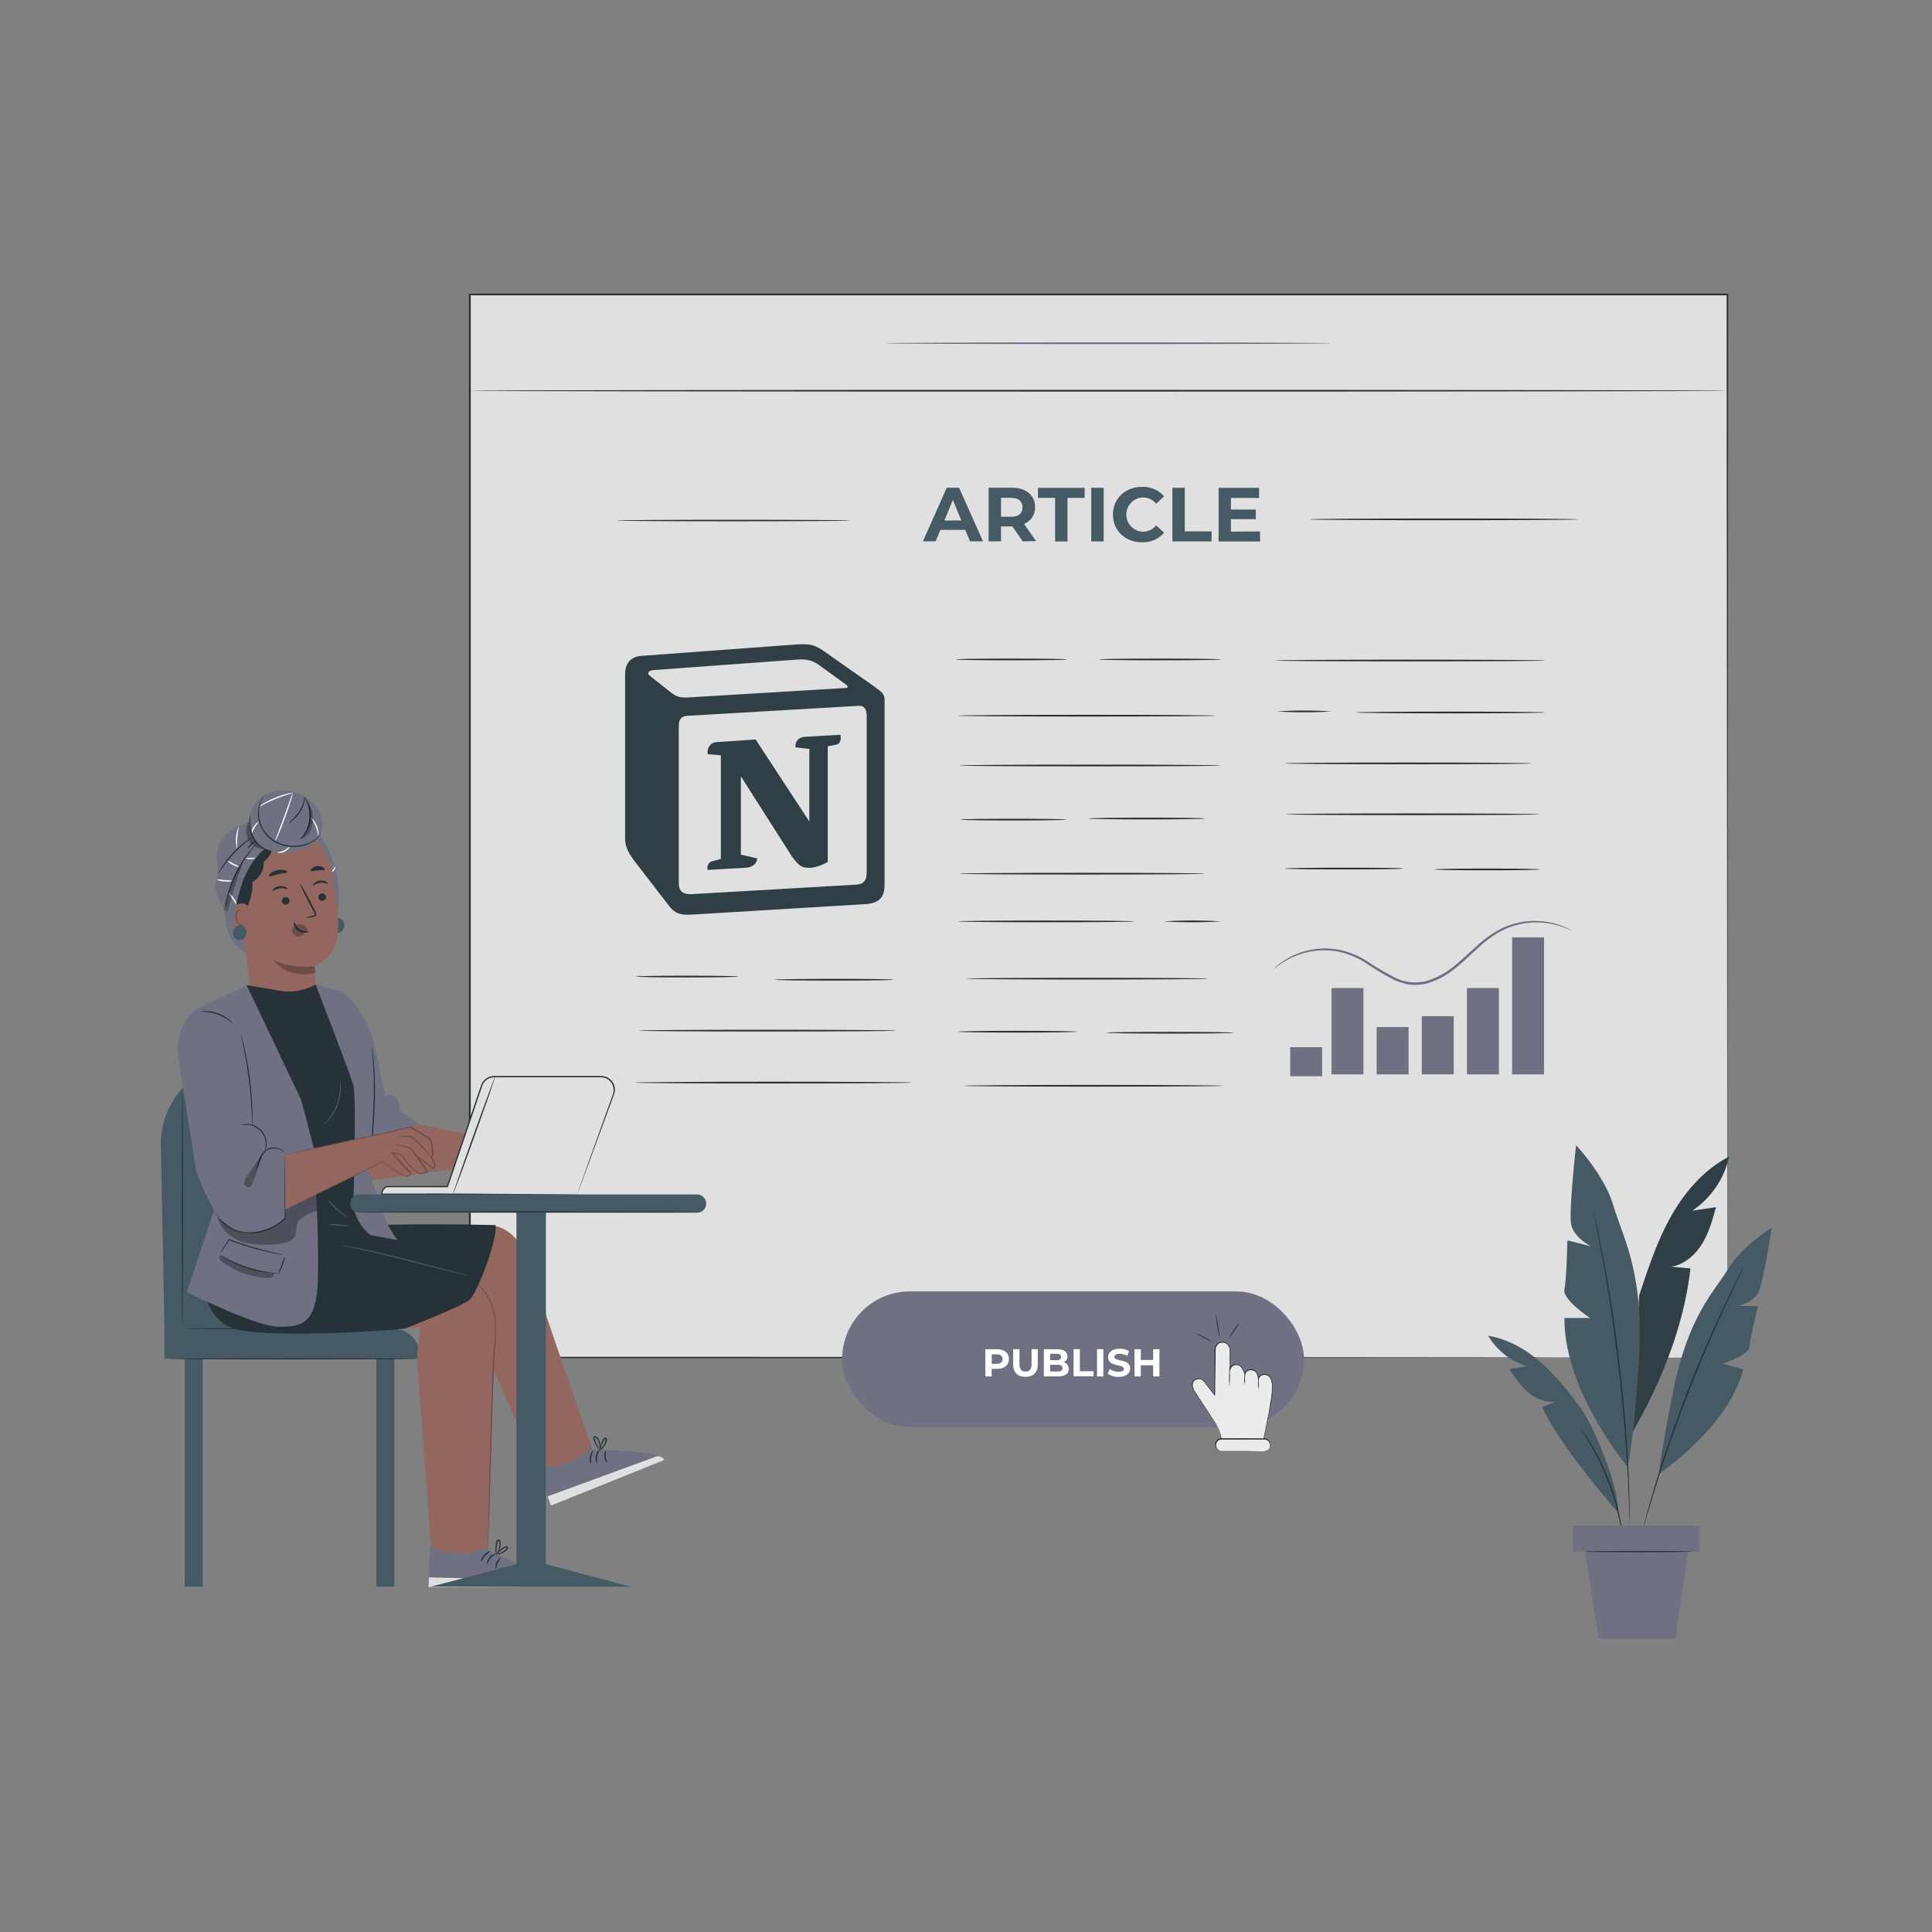 <?xml version="1.0" encoding="UTF-8" standalone="no"?>
<svg
   viewBox="0 0 500 500"
   version="1.1"
   id="svg193"
   sodipodi:docname="notion.svg"
   width="500"
   height="500"
   xml:space="preserve"
   inkscape:version="1.3 (1:1.3+202307231459+0e150ed6c4)"
   xmlns:inkscape="http://www.inkscape.org/namespaces/inkscape"
   xmlns:sodipodi="http://sodipodi.sourceforge.net/DTD/sodipodi-0.dtd"
   xmlns="http://www.w3.org/2000/svg"
   xmlns:svg="http://www.w3.org/2000/svg"><rect x="0" y="0" width="500" height="500" fill="#808080" stroke="none"/><defs
     id="defs193" /><sodipodi:namedview
     id="namedview193"
     pagecolor="#ffffff"
     bordercolor="#000000"
     borderopacity="0.25"
     inkscape:showpageshadow="2"
     inkscape:pageopacity="0.0"
     inkscape:pagecheckerboard="0"
     inkscape:deskcolor="#d1d1d1"
     inkscape:zoom="0.62933333"
     inkscape:cx="374.20551"
     inkscape:cy="251.05932"
     inkscape:window-width="1280"
     inkscape:window-height="656"
     inkscape:window-x="0"
     inkscape:window-y="27"
     inkscape:window-maximized="1"
     inkscape:current-layer="svg193" /><g
     id="g193"
     transform="matrix(0.651,0,0,0.651,9.622,112.09)"><g
       id="freepik--Article--inject-6"
       style="display:inline"
       transform="matrix(1.332,0,0,1.332,-118.365,-131.922)"><path
         d="M 593.31,375 H 237.56 A 19.63,19.63 0 0 1 217.94,355.38 V 57.68 h 375.37 z"
         style="display:inline;fill:#e0e0e0;fill-opacity:1"
         id="path26" /><path
         d="m 593.31,375 c 0,-1.84 -0.09,-126.19 -0.22,-317.3 l 0.22,0.22 H 222.19 218 l 0.26,-0.26 c 0,94.6 0,184.67 0,266.55 v 30.32 a 20.81,20.81 0 0 0 1.11,7.24 19.43,19.43 0 0 0 16.19,12.84 c 2.37,0.2 4.81,0.09 7.21,0.12 h 49.15 l 101.19,0.05 200.28,0.17 -200.15,0.17 H 291.97 242.7 c -2.42,0 -4.81,0.08 -7.27,-0.12 a 19.84,19.84 0 0 1 -16.57,-13 21.15,21.15 0 0 1 -1.15,-7.4 v -30.37 c 0,-81.88 0,-172 0,-266.55 v -0.26 h 4.51 371.12 0.22 v 0.22 c -0.16,191.15 -0.25,315.5 -0.25,317.36 z"
         style="display:inline;fill:#263238;fill-opacity:1"
         id="path27" /><path
         d="m 593.31,86.39 c 0,0.14 -84,0.26 -187.67,0.26 -103.67,0 -187.7,-0.12 -187.7,-0.26 0,-0.14 84,-0.26 187.7,-0.26 103.7,0 187.67,0.11 187.67,0.26 z"
         style="fill:#263238"
         id="path28" /><path
         d="m 475,72.22 c 0,0.14 -29.81,0.26 -66.56,0.26 -36.75,0 -66.56,-0.12 -66.56,-0.26 0,-0.14 29.8,-0.26 66.56,-0.26 36.76,0 66.56,0.11 66.56,0.26 z"
         style="display:inline;fill:#6f7082"
         id="path29" /><circle
         cx="230.55"
         cy="71.81"
         r="3.58"
         style="fill:#e0e0e0"
         id="circle29" /><circle
         cx="242.69"
         cy="71.81"
         r="3.58"
         style="fill:#e0e0e0"
         id="circle30" /><circle
         cx="254.82"
         cy="71.81"
         r="3.58"
         style="fill:#e0e0e0"
         id="circle31" /><path
         d="m 365.85,127.92 h -7.42 l -1.43,3.42 h -3.79 l 7.12,-16 H 364 l 7.15,16 h -3.88 z m -1.16,-2.81 -2.54,-6.11 -2.53,6.12 z"
         style="fill:#455a64"
         id="path31" /><path
         d="m 383,131.34 -3.08,-4.45 h -3.4 v 4.45 h -3.7 v -16 h 6.92 c 4.26,0 6.94,2.22 6.94,5.8 a 5.2,5.2 0 0 1 -3.29,5 l 3.58,5.13 z m -3.47,-13 h -3 V 124 h 3 c 2.26,0 3.4,-1 3.4,-2.79 0,-1.79 -1.15,-2.83 -3.41,-2.83 z"
         style="fill:#455a64"
         id="path32"
         inkscape:label="path32" /><path
         d="m 392.67,118.38 h -5.12 v -3 h 13.93 v 3 h -5.12 v 13 h -3.69 z"
         style="fill:#455a64"
         id="path33" /><path
         d="m 403.46,115.36 h 3.7 v 16 h -3.7 z"
         style="fill:#455a64"
         id="path34" /><path
         d="m 409.94,123.35 c 0,-4.81 3.7,-8.26 8.68,-8.26 a 8.24,8.24 0 0 1 6.57,2.83 l -2.37,2.19 a 5.16,5.16 0 0 0 -4,-1.87 5.12,5.12 0 0 0 0,10.23 5.1,5.1 0 0 0 4,-1.9 l 2.37,2.19 a 8.22,8.22 0 0 1 -6.6,2.86 c -4.95,0 -8.65,-3.45 -8.65,-8.27 z"
         style="fill:#455a64"
         id="path35" /><path
         d="m 427.68,115.36 h 3.69 v 13 h 8 v 3 h -11.69 z"
         style="fill:#455a64"
         id="path36" /><path
         d="m 453.83,128.38 v 3 h -12.37 v -16 h 12.08 v 3 h -8.4 v 3.47 h 7.42 v 2.88 h -7.42 v 3.7 z"
         style="fill:#455a64"
         id="path37" /><path
         d="m 396.29,166.59 c 0,0.15 -7.44,0.26 -16.62,0.26 -9.18,0 -16.62,-0.11 -16.62,-0.26 0,-0.15 7.44,-0.26 16.62,-0.26 9.18,0 16.62,0.12 16.62,0.26 z"
         style="fill:#263238"
         id="path38" /><path
         d="m 442.18,166.59 c 0,0.15 -8.15,0.26 -18.2,0.26 -10.05,0 -18.2,-0.11 -18.2,-0.26 0,-0.15 8.15,-0.26 18.2,-0.26 10.05,0 18.2,0.12 18.2,0.26 z"
         style="fill:#263238"
         id="path39" /><path
         d="m 440.6,183.37 c 0,0.14 -17.29,0.26 -38.61,0.26 -21.32,0 -38.62,-0.12 -38.62,-0.26 0,-0.14 17.29,-0.26 38.62,-0.26 21.33,0 38.61,0.11 38.61,0.26 z"
         style="fill:#263238"
         id="path40" /><path
         d="m 442.18,198.24 c 0,0.15 -17.5,0.26 -39.09,0.26 -21.59,0 -39.09,-0.11 -39.09,-0.26 0,-0.15 17.5,-0.26 39.09,-0.26 21.59,0 39.09,0.12 39.09,0.26 z"
         style="fill:#263238"
         id="path41" /><path
         d="m 396,214.39 c 0,0.14 -7.09,0.26 -15.82,0.26 -8.73,0 -15.83,-0.12 -15.83,-0.26 0,-0.14 7.08,-0.26 15.83,-0.26 8.75,0 15.82,0.11 15.82,0.26 z"
         style="fill:#263238"
         id="path42" /><path
         d="m 437.43,214.07 c 0,0.14 -7.79,0.26 -17.4,0.26 -9.61,0 -17.41,-0.12 -17.41,-0.26 0,-0.14 7.79,-0.26 17.41,-0.26 9.62,0 17.4,0.12 17.4,0.26 z"
         style="fill:#263238"
         id="path43" /><path
         d="m 437.43,230.53 c 0,0.14 -16.44,0.26 -36.71,0.26 -20.27,0 -36.72,-0.12 -36.72,-0.26 0,-0.14 16.44,-0.26 36.72,-0.26 20.28,0 36.71,0.11 36.71,0.26 z"
         style="fill:#263238"
         id="path44" /><path
         d="m 298.17,261.23 c 0,0.14 -6.87,0.26 -15.35,0.26 -8.48,0 -15.35,-0.12 -15.35,-0.26 0,-0.14 6.87,-0.26 15.35,-0.26 8.48,0 15.35,0.12 15.35,0.26 z"
         style="fill:#263238"
         id="path45" /><path
         d="m 344.38,262.18 c 0,0.14 -7.94,0.26 -17.72,0.26 -9.78,0 -17.73,-0.12 -17.73,-0.26 0,-0.14 7.94,-0.26 17.73,-0.26 9.79,0 17.72,0.08 17.72,0.26 z"
         style="fill:#263238"
         id="path46" /><path
         d="m 345.33,277.37 c 0,0.15 -17.22,0.26 -38.45,0.26 -21.23,0 -38.46,-0.11 -38.46,-0.26 0,-0.15 17.21,-0.26 38.46,-0.26 21.25,0 38.45,0.12 38.45,0.26 z"
         style="fill:#263238"
         id="path47" /><path
         d="m 350.08,292.88 c 0,0.14 -18.57,0.26 -41.46,0.26 -22.89,0 -41.47,-0.12 -41.47,-0.26 0,-0.14 18.56,-0.26 41.47,-0.26 22.91,0 41.46,0.12 41.46,0.26 z"
         style="fill:#263238"
         id="path48" /><path
         d="m 416.23,244.77 c 0,0.14 -11.77,0.26 -26.27,0.26 -14.5,0 -26.27,-0.12 -26.27,-0.26 0,-0.14 11.76,-0.26 26.27,-0.26 14.51,0 26.27,0.12 26.27,0.26 z"
         style="fill:#263238"
         id="path49" /><path
         d="m 442.18,244.77 a 140.55,140.55 0 0 1 -17.09,0 140.55,140.55 0 0 1 17.09,0 z"
         style="fill:#263238"
         id="path50" /><path
         d="m 438.38,261.86 c 0,0.15 -16.15,0.26 -36.08,0.26 -19.93,0 -36.08,-0.11 -36.08,-0.26 0,-0.15 16.15,-0.26 36.08,-0.26 19.93,0 36.08,0.12 36.08,0.26 z"
         style="fill:#263238"
         id="path51" /><path
         d="m 399.14,277.69 c 0,0.14 -7.94,0.26 -17.73,0.26 -9.79,0 -17.72,-0.12 -17.72,-0.26 0,-0.14 7.93,-0.26 17.72,-0.26 9.79,0 17.73,0.11 17.73,0.26 z"
         style="fill:#263238"
         id="path52" /><path
         d="m 442.81,293.83 c 0,0.14 -17.36,0.26 -38.77,0.26 -21.41,0 -38.77,-0.12 -38.77,-0.26 0,-0.14 17.36,-0.26 38.77,-0.26 21.41,0 38.77,0.12 38.77,0.26 z"
         style="fill:#263238"
         id="path53" /><path
         d="m 446,278 c 0,0.15 -8.5,0.26 -19,0.26 -10.5,0 -19,-0.11 -19,-0.26 0,-0.15 8.5,-0.26 19,-0.26 10.5,0 19,0.12 19,0.26 z"
         style="fill:#263238"
         id="path54" /><path
         d="m 539,166.91 c 0,0.14 -18.07,0.26 -40.35,0.26 -22.28,0 -40.36,-0.12 -40.36,-0.26 0,-0.14 18.07,-0.26 40.36,-0.26 22.29,0 40.35,0.12 40.35,0.26 z"
         style="fill:#263238"
         id="path55" /><path
         d="m 475.1,182.1 a 125.37,125.37 0 0 1 -16.14,0 125.37,125.37 0 0 1 16.14,0 z"
         style="fill:#263238"
         id="path56" /><path
         d="m 534.92,197.61 c 0,0.15 -16.51,0.26 -36.87,0.26 -20.36,0 -36.88,-0.11 -36.88,-0.26 0,-0.15 16.51,-0.26 36.88,-0.26 20.37,0 36.87,0.12 36.87,0.26 z"
         style="fill:#263238"
         id="path58" /><path
         d="m 539,182.42 c 0,0.14 -12.68,0.26 -28.32,0.26 -15.64,0 -28.33,-0.12 -28.33,-0.26 0,-0.14 12.68,-0.26 28.33,-0.26 15.65,0 28.32,0.12 28.32,0.26 z"
         style="display:inline;fill:#263238"
         id="path57" /><path
         d="m 537.45,212.8 c 0,0.15 -17,0.26 -38,0.26 -21,0 -38,-0.11 -38,-0.26 0,-0.15 17,-0.26 38,-0.26 21,0 38,0.12 38,0.26 z"
         style="fill:#263238"
         id="path59" /><path
         d="m 496.62,229 c 0,0.14 -7.94,0.26 -17.72,0.26 -9.78,0 -17.73,-0.12 -17.73,-0.26 0,-0.14 7.94,-0.26 17.73,-0.26 9.79,0 17.72,0.06 17.72,0.26 z"
         style="fill:#263238"
         id="path60" /><path
         d="m 537.45,229.26 c 0,0.15 -7.09,0.26 -15.83,0.26 -8.74,0 -15.82,-0.11 -15.82,-0.26 0,-0.15 7.08,-0.26 15.82,-0.26 8.74,0 15.83,0.12 15.83,0.26 z"
         style="fill:#263238"
         id="path61" /><path
         d="m 548.87,124.78 c 0,0.15 -18,0.26 -40.19,0.26 -22.19,0 -40.19,-0.11 -40.19,-0.26 0,-0.15 18,-0.26 40.19,-0.26 22.19,0 40.19,0.12 40.19,0.26 z"
         style="fill:#263238"
         id="path63" /><path
         d="m 331.467,125.126 c 0,0.13 -15.6,0.225 -34.832,0.225 -19.232,0 -34.832,-0.095 -34.832,-0.225 0,-0.13 15.6,-0.225 34.832,-0.225 19.232,0 34.832,0.104 34.832,0.225 z"
         style="display:inline;fill:#263238;stroke-width:0.867"
         id="path63-7" /><path
         d="m 546.74,247.48 c 0,0.08 -1.24,-0.62 -3.6,-1.37 a 23.29,23.29 0 0 0 -10.33,-0.76 22.33,22.33 0 0 0 -6.82,2.19 32,32 0 0 0 -6.7,4.82 c -2.2,1.94 -4.38,4.14 -6.9,6.17 a 23.67,23.67 0 0 1 -8.8,4.77 13.53,13.53 0 0 1 -5.14,0.31 16.91,16.91 0 0 1 -4.76,-1.47 81.85,81.85 0 0 1 -8,-4.75 25.11,25.11 0 0 0 -7.5,-3.36 22.51,22.51 0 0 0 -7.14,-0.55 23,23 0 0 0 -9.85,3.21 c -2.11,1.29 -3.11,2.26 -3.17,2.2 a 5,5 0 0 1 0.72,-0.71 16.67,16.67 0 0 1 2.29,-1.74 22.43,22.43 0 0 1 17.29,-3 25.45,25.45 0 0 1 7.73,3.38 81.68,81.68 0 0 0 7.92,4.66 13.51,13.51 0 0 0 9.4,1.1 23.05,23.05 0 0 0 8.51,-4.6 c 2.48,-2 4.67,-4.18 6.9,-6.12 a 32.28,32.28 0 0 1 6.91,-4.86 22.83,22.83 0 0 1 17.53,-1.14 18.17,18.17 0 0 1 2.65,1.14 4.44,4.44 0 0 1 0.86,0.48 z"
         style="fill:#6f7082"
         id="path64" /><rect
         x="475.16"
         y="264.66"
         width="9.53"
         height="25.77"
         style="fill:#6f7082"
         id="rect64" /><rect
         x="515.59"
         y="264.66"
         width="9.53"
         height="25.77"
         style="fill:#6f7082"
         id="rect65" /><rect
         x="529.06"
         y="249.53"
         width="9.53"
         height="40.9"
         style="fill:#6f7082"
         id="rect66" /><rect
         x="462.83"
         y="282.31"
         width="9.53"
         height="8.67"
         style="fill:#6f7082"
         id="rect67" /><rect
         x="488.64"
         y="276.3"
         width="9.53"
         height="14.13"
         style="fill:#6f7082"
         id="rect68" /><rect
         x="502.11"
         y="273.05"
         width="9.53"
         height="17.37"
         style="fill:#6f7082"
         id="rect69" /><rect
         x="268.73"
         y="166.59"
         width="80.4"
         height="77.79"
         style="display:none;fill:#455a64"
         id="rect70" /><g
         style="display:none;opacity:0.3"
         id="g70"><polygon
           points="326.45,209.69 342.9,237.73 274.96,237.73 297.2,197.7 315.4,223.28 "
           id="polygon70" /></g><g
         style="display:none;opacity:0.3"
         id="g71"><path
           d="m 321.6,185.67 c 4.72,6.2 -2.28,13.2 -8.48,8.48 -4.71,-6.15 2.29,-13.15 8.48,-8.48 z"
           id="path70" /></g><g
         style="display:none;opacity:0.3"
         id="g72"><path
           d="m 342.9,237.94 a 2,2 0 0 1 0,-0.32 c 0,-0.23 0,-0.53 0,-0.9 0,-0.83 0,-2 0,-3.5 0,-3.09 0,-7.55 -0.08,-13.22 0,-11.36 -0.1,-27.54 -0.17,-47 l 0.33,0.32 -67.93,0.06 c -0.09,0.08 0.72,-0.72 0.38,-0.37 v 0 4.4 c 0,1.47 0,2.93 0,4.39 v 8.66 q 0,8.58 0,16.76 c 0,10.9 0,21.2 0,30.67 l -0.34,-0.33 49.12,0.17 13.86,0.09 h 3.67 0.95 0.34 a 1.45,1.45 0 0 1 -0.3,0 h -0.91 -3.61 l -13.78,0.09 -49.34,0.17 h -0.33 v -0.34 c 0,-9.47 0,-19.77 0,-30.67 q 0,-8.18 0,-16.76 v -17.25 0 c -0.34,0.33 0.46,-0.48 0.39,-0.4 l 67.93,0.06 h 0.33 V 173 c -0.07,19.51 -0.13,35.76 -0.17,47.17 0,5.64 -0.07,10.07 -0.09,13.14 0,1.48 0,2.63 0,3.44 0,0.36 0,0.65 0,0.87 a 1.32,1.32 0 0 1 -0.25,0.32 z"
           id="path71" /></g><path
         d="m 350.21,309.22 c 0,0.14 -18.49,0.26 -41.28,0.26 -22.79,0 -41.27,-0.12 -41.27,-0.26 0,-0.14 18.47,-0.26 41.27,-0.26 22.8,0 41.28,0.11 41.28,0.26 z"
         style="fill:#e0e0e0"
         id="path72" /><path
         d="m 446.6,308.68 c 0,0.15 -17.78,0.26 -39.71,0.26 -21.93,0 -39.73,-0.11 -39.73,-0.26 0,-0.15 17.78,-0.26 39.73,-0.26 21.95,0 39.71,0.12 39.71,0.26 z"
         style="fill:#e0e0e0"
         id="path73" /><path
         d="m 544.9,307.17 c 0,0.15 -17.67,0.26 -39.47,0.26 -21.8,0 -39.47,-0.11 -39.47,-0.26 0,-0.15 17.67,-0.26 39.47,-0.26 21.8,0 39.47,0.09 39.47,0.26 z"
         style="fill:#e0e0e0"
         id="path74" /><path
         d="m 350.21,322.6 c 0,0.15 -18.49,0.26 -41.28,0.26 -22.79,0 -41.27,-0.11 -41.27,-0.26 0,-0.15 18.47,-0.26 41.27,-0.26 22.8,0 41.28,0.12 41.28,0.26 z"
         style="fill:#e0e0e0"
         id="path75" /><path
         d="m 446.6,322.07 c 0,0.14 -17.78,0.26 -39.71,0.26 -21.93,0 -39.73,-0.12 -39.73,-0.26 0,-0.14 17.78,-0.26 39.73,-0.26 21.95,0 39.71,0.11 39.71,0.26 z"
         style="fill:#e0e0e0"
         id="path76" /><path
         d="m 544.9,320.56 c 0,0.14 -17.67,0.26 -39.47,0.26 -21.8,0 -39.43,-0.12 -39.43,-0.26 0,-0.14 17.67,-0.26 39.47,-0.26 21.8,0 39.43,0.12 39.43,0.26 z"
         style="fill:#e0e0e0"
         id="path77" /></g><g
       id="freepik--Button--inject-6"><rect
         x="319.99"
         y="341.21"
         width="183.63"
         height="53.93"
         rx="26.97"
         style="fill:#6f7082"
         id="rect77" /><path
         d="m 386.31,368.1 c 0,2.41 -1.81,3.9 -4.69,3.9 h -2.18 v 3 h -2.5 v -10.8 h 4.68 c 2.88,-0.02 4.69,1.48 4.69,3.9 z m -2.53,0 c 0,-1.19 -0.77,-1.88 -2.3,-1.88 h -2 V 370 h 2 c 1.52,0 2.3,-0.73 2.3,-1.9 z"
         style="fill:#ffffff"
         id="path78" /><path
         d="m 388,370.23 v -6.05 h 2.5 v 6 c 0,2.05 0.89,2.9 2.41,2.9 1.52,0 2.4,-0.85 2.4,-2.9 v -6 h 2.47 v 6.05 c 0,3.18 -1.82,4.94 -4.89,4.94 -3.07,0 -4.89,-1.76 -4.89,-4.94 z"
         style="fill:#ffffff"
         id="path79" /><path
         d="m 410.11,372 c 0,1.87 -1.48,3 -4.32,3 h -5.59 v -10.8 h 5.28 c 2.7,0 4.09,1.13 4.09,2.81 a 2.59,2.59 0 0 1 -1.44,2.37 2.68,2.68 0 0 1 1.98,2.62 z m -7.42,-6 v 2.55 h 2.48 c 1.22,0 1.88,-0.43 1.88,-1.28 0,-0.85 -0.66,-1.27 -1.88,-1.27 z m 4.9,5.71 c 0,-0.91 -0.69,-1.34 -2,-1.34 h -2.91 v 2.67 h 2.91 c 1.31,0.06 2,-0.34 2,-1.27 z"
         style="fill:#ffffff"
         id="path80" /><path
         d="m 412,364.18 h 2.5 v 8.76 h 5.41 v 2 H 412 Z"
         style="fill:#ffffff"
         id="path81" /><path
         d="m 421.33,364.18 h 2.5 V 375 h -2.5 z"
         style="fill:#ffffff"
         id="path82" /><path
         d="m 425.55,373.92 0.84,-1.89 a 6.31,6.31 0 0 0 3.57,1.13 c 1.48,0 2.08,-0.49 2.08,-1.16 0,-2 -6.28,-0.63 -6.28,-4.64 0,-1.84 1.48,-3.36 4.55,-3.36 a 7.26,7.26 0 0 1 3.75,0.95 l -0.77,1.9 a 6.11,6.11 0 0 0 -3,-0.85 c -1.48,0 -2.05,0.56 -2.05,1.24 0,2 6.27,0.61 6.27,4.58 0,1.8 -1.49,3.35 -4.58,3.35 a 7.67,7.67 0 0 1 -4.38,-1.25 z"
         style="fill:#ffffff"
         id="path83" /><path
         d="M 446.15,364.18 V 375 h -2.5 v -4.43 h -4.91 V 375 h -2.5 v -10.8 h 2.5 v 4.26 h 4.91 v -4.26 z"
         style="fill:#ffffff"
         id="path84" /></g><g
       id="freepik--Cursor--inject-6"><path
         d="m 469.12,394.76 a 15.66,15.66 0 0 1 1.74,5.39 h 3.23 l 13.56,-0.23 -0.1,0.24 c 0,0 2.21,-10.4 2.61,-13.49 0.34,-2.55 1.91,-8.65 0,-11.34 a 2.82,2.82 0 0 0 -3.11,-1 2.19,2.19 0 0 0 -1.55,1.7 c 0,0 -0.16,-3.6 -2.75,-3.66 -2.59,-0.06 -2.68,2 -2.68,2 0,0 -0.71,-4.12 -3.59,-4.08 a 2.76,2.76 0 0 0 -2.38,2 v -7.78 a 3,3 0 0 0 -2.8,-3 2.91,2.91 0 0 0 -3,2.87 l -0.3,18 -4.4,-5.64 c -1.15,-1.46 -3.89,-0.73 -4.24,0.52 0,0 -0.79,1.66 0.84,4.09 1.27,1.83 8.92,13.41 8.92,13.41 z"
         style="fill:#ebebeb"
         id="path85" /><path
         d="m 469.12,394.76 a 3.54,3.54 0 0 1 -0.22,-0.29 l -0.59,-0.86 -2.26,-3.37 -3.56,-5.34 -2.23,-3.34 a 6.72,6.72 0 0 1 -1,-2 3.71,3.71 0 0 1 0,-2.35 v 0 a 1.94,1.94 0 0 1 1,-1.05 3.42,3.42 0 0 1 1.41,-0.36 2.73,2.73 0 0 1 1.47,0.35 2.57,2.57 0 0 1 0.32,0.22 l 0.28,0.29 0.46,0.6 3.93,5 -0.23,0.08 c 0.06,-5.05 0.12,-10.59 0.19,-16.49 v -1.11 a 5.61,5.61 0 0 1 0.08,-1.14 3.06,3.06 0 0 1 6,0.19 7,7 0 0 1 0.06,1.2 v 7.18 h -0.31 a 3,3 0 0 1 1.34,-1.72 3.09,3.09 0 0 1 0.87,-0.34 1.34,1.34 0 0 1 0.49,0 2.42,2.42 0 0 1 0.46,0.06 3,3 0 0 1 1.6,0.92 6.72,6.72 0 0 1 1.52,3.22 h -0.31 a 2.25,2.25 0 0 1 1.33,-1.85 3.43,3.43 0 0 1 1.13,-0.25 2.18,2.18 0 0 1 0.57,0 h 0.29 l 0.28,0.08 a 2.78,2.78 0 0 1 1.6,1.55 6.07,6.07 0 0 1 0.53,2.13 h -0.3 a 2.37,2.37 0 0 1 1.46,-1.74 3,3 0 0 1 2.25,0 3,3 0 0 1 0.94,0.65 4.08,4.08 0 0 1 0.62,0.93 6.81,6.81 0 0 1 0.55,2.09 31.76,31.76 0 0 1 -0.77,8.14 c -0.36,2.6 -0.88,5.07 -1.34,7.42 l -1.39,6.69 -0.22,-0.07 0.1,-0.24 0.11,0.16 -13.55,0.2 0.07,-0.08 v 0 0.07 h -3.36 v -0.06 a 15.72,15.72 0 0 0 -1.08,-4 c -0.18,-0.45 -0.34,-0.78 -0.45,-1 a 2.94,2.94 0 0 1 -0.15,-0.34 11.43,11.43 0 0 1 0.66,1.31 15.76,15.76 0 0 1 1.15,4.07 l -0.07,-0.06 h 3.23 l -0.07,0.08 v 0 -0.07 h 0.07 l 13.56,-0.28 h 0.17 l -0.07,0.16 c 0,0.08 -0.06,0.15 -0.09,0.24 l -0.22,-0.07 c 0.43,-2.1 0.88,-4.34 1.36,-6.69 0.48,-2.35 1,-4.81 1.32,-7.41 a 32,32 0 0 0 0.75,-8.06 6.93,6.93 0 0 0 -0.52,-2 4.08,4.08 0 0 0 -0.57,-0.85 2.76,2.76 0 0 0 -0.85,-0.57 2.62,2.62 0 0 0 -2,0 2.07,2.07 0 0 0 -1.27,1.53 l -0.22,1 -0.08,-1.07 a 5.68,5.68 0 0 0 -0.51,-2 2.44,2.44 0 0 0 -1.42,-1.38 3.11,3.11 0 0 0 -2,0.12 1.91,1.91 0 0 0 -1.15,1.58 l -0.1,1 -0.21,-1 a 6.42,6.42 0 0 0 -1.44,-3.06 2.38,2.38 0 0 0 -3,-0.54 2.71,2.71 0 0 0 -1.2,1.55 l -0.3,0.95 V 365 a 7.09,7.09 0 0 0 -0.05,-1.14 2.87,2.87 0 0 0 -0.4,-1 2.71,2.71 0 0 0 -3.81,-0.87 2.77,2.77 0 0 0 -1.19,1.72 5.38,5.38 0 0 0 -0.08,1.08 c 0,0.37 0,0.74 0,1.11 -0.08,5.89 -0.16,11.43 -0.23,16.49 v 0.37 l -0.24,-0.29 c -1.36,-1.75 -2.66,-3.44 -3.91,-5 a 3.9,3.9 0 0 0 -1,-1.06 2.51,2.51 0 0 0 -1.34,-0.32 3.15,3.15 0 0 0 -1.32,0.34 1.64,1.64 0 0 0 -0.86,0.9 v 0 a 3.52,3.52 0 0 0 0,2.2 6.61,6.61 0 0 0 0.95,1.94 l 2.2,3.36 3.53,5.37 c 0.95,1.47 1.69,2.61 2.21,3.39 l 0.56,0.89 z"
         style="fill:#263238"
         id="path86" /><rect
         x="468.52"
         y="399.94"
         width="21.64"
         height="4.83"
         rx="2.33"
         style="fill:#ebebeb"
         id="rect86" /><path
         d="m 487.83,404.78 c 0,0 0.17,0 0.48,-0.09 a 2.24,2.24 0 0 0 1.18,-0.7 2.44,2.44 0 0 0 0.49,-0.87 2.82,2.82 0 0 0 0.07,-1.17 2.25,2.25 0 0 0 -1.91,-1.87 h -17.28 a 2.17,2.17 0 0 0 -2.18,2.24 2.12,2.12 0 0 0 0.23,1.09 2.22,2.22 0 0 0 1.74,1.19 c 0.74,0 1.51,0 2.23,0 h 7.78 l 5.24,0.05 h 1.43 0.5 a 3.21,3.21 0 0 1 -0.5,0 h -1.43 l -5.24,0.05 h -7.78 c -0.74,0 -1.47,0 -2.26,0 a 2.57,2.57 0 0 1 0.24,-5.13 c 6.76,0 12.86,0 17.31,0.07 a 2.42,2.42 0 0 1 2.05,2.06 3,3 0 0 1 -0.09,1.25 2.5,2.5 0 0 1 -0.55,0.9 2.33,2.33 0 0 1 -1.25,0.69 1.72,1.72 0 0 1 -0.5,0.24 z"
         style="fill:#263238"
         id="path87" /><path
         d="m 474,378.86 a 38.47,38.47 0 0 1 0,-7 38.47,38.47 0 0 1 0,7 z"
         style="fill:#263238"
         id="path88" /><path
         d="m 480,378.38 a 13.67,13.67 0 0 1 0,-4.17 14.57,14.57 0 0 1 0,4.17 z"
         style="fill:#263238"
         id="path89" /><path
         d="m 485.49,380.13 a 14.5,14.5 0 0 1 0,-4.16 13.6,13.6 0 0 1 0,4.16 z"
         style="fill:#263238"
         id="path90" /><path
         d="m 467,361.12 a 21,21 0 0 1 -3.31,-1.51 21.8,21.8 0 0 1 -3.17,-1.79 21,21 0 0 1 3.31,1.51 21.8,21.8 0 0 1 3.17,1.79 z"
         style="fill:#263238"
         id="path91" /><path
         d="m 470,359.47 a 37.2,37.2 0 0 1 -0.87,-4.59 36.22,36.22 0 0 1 -0.57,-4.63 33.69,33.69 0 0 1 0.88,4.58 33.17,33.17 0 0 1 0.56,4.64 z"
         style="fill:#263238"
         id="path92" /><path
         d="m 473.62,359.89 a 22.63,22.63 0 0 1 2,-3.19 23,23 0 0 1 2.3,-3 23,23 0 0 1 -2,3.2 23.29,23.29 0 0 1 -2.3,2.99 z"
         style="fill:#263238"
         id="path93" /></g><g
       id="freepik--Plant--inject-6"
       transform="translate(-36.241,20.05)"><path
         d="m 708.83,267.6 c -10,5.17 -17.65,14.07 -23.15,23.88 -5.5,9.81 -9,20.56 -12.57,31.24 L 670,377.81 c 11.61,-19.76 20.94,-43 23.46,-65.78 l -7.73,-0.69 c 5.18,-0.79 9.53,-4.55 12.3,-9 2.77,-4.45 4.19,-9.59 5.58,-14.65 l -9.43,1.4 a 35,35 0 0 0 14.65,-21.49 z"
         style="fill:#455a64"
         id="path94" /><g
         style="opacity:0.3"
         id="g95"><path
           d="m 708.83,267.6 c -10,5.17 -17.65,14.07 -23.15,23.88 -5.5,9.81 -9,20.56 -12.57,31.24 L 670,377.81 c 11.61,-19.76 20.94,-43 23.46,-65.78 l -7.73,-0.69 c 5.18,-0.79 9.53,-4.55 12.3,-9 2.77,-4.45 4.19,-9.59 5.58,-14.65 l -9.43,1.4 a 35,35 0 0 0 14.65,-21.49 z"
           id="path95" /></g><path
         d="m 668.32,390.72 c 0,0 -25.22,-30.18 -24.93,-59 h 10.19 c 0,0 -11.07,-7.27 -10.19,-11.35 0.88,-4.08 1.16,-19.5 1.16,-19.5 l 9.32,2.33 c 0,0 -7,-3.49 -7.86,-9 -0.86,-5.51 2,-31.14 2,-31.14 0,0 11.39,11.94 14.88,24.13 3.49,12.19 12.66,26.49 10,63.74 -2.66,37.25 -4.57,39.79 -4.57,39.79 z"
         style="fill:#455a64"
         id="path96" /><path
         d="m 681.1,393.57 c 0,0 27.32,-18.2 33.39,-41.43 l -8.19,-2.23 c 0,0 10.49,-3.43 10.7,-6.91 0.21,-3.48 3.32,-15.94 3.32,-15.94 l -8,-0.16 c 0,0 6.38,-1.28 8.29,-5.54 1.91,-4.26 5.17,-25.48 5.17,-25.48 0,0 -11.78,7.12 -17.22,16.19 -5.44,9.07 -16,18.53 -22,49.07 -6,30.54 -5.46,32.43 -5.46,32.43 z"
         style="fill:#455a64"
         id="path97" /><path
         d="m 654.93,289.35 a 1.93,1.93 0 0 1 0.1,0.32 c 0.05,0.23 0.13,0.54 0.22,0.92 l 0.8,3.58 c 0.36,1.56 0.76,3.47 1.21,5.69 0.45,2.22 1,4.74 1.48,7.54 1.08,5.6 2.23,12.29 3.4,19.73 1.17,7.44 2.27,15.66 3.28,24.3 1.01,8.64 1.76,16.89 2.35,24.41 0.59,7.52 1,14.29 1.19,20 0.14,2.85 0.21,5.43 0.28,7.69 0.07,2.26 0.11,4.21 0.12,5.81 0.01,1.6 0,2.79 0,3.67 0,0.39 0,0.71 0,0.95 a 1.19,1.19 0 0 1 0,0.33 2.77,2.77 0 0 1 0,-0.33 c 0,-0.24 0,-0.56 -0.05,-0.95 0,-0.87 -0.07,-2.1 -0.13,-3.67 -0.06,-1.57 -0.11,-3.54 -0.21,-5.8 -0.1,-2.26 -0.19,-4.83 -0.35,-7.68 -0.27,-5.69 -0.73,-12.46 -1.31,-20 -0.58,-7.54 -1.4,-15.76 -2.38,-24.39 -0.98,-8.63 -2.13,-16.84 -3.24,-24.28 -1.11,-7.44 -2.25,-14.14 -3.29,-19.74 -0.49,-2.81 -1,-5.33 -1.41,-7.56 -0.41,-2.23 -0.79,-4.13 -1.11,-5.69 -0.32,-1.56 -0.54,-2.75 -0.71,-3.6 -0.07,-0.39 -0.13,-0.7 -0.17,-0.94 -0.04,-0.24 -0.07,-0.31 -0.07,-0.31 z"
         style="fill:#263238"
         id="path98" /><path
         d="m 664.82,409.2 c 0,0 -23.08,-26.18 -30.24,-42 l 5.4,-2.31 c -3.92,0.65 -7.93,-1 -11,-3.6 -3.07,-2.6 -5.28,-5.92 -7.47,-9.24 l 7.13,-1.2 a 26.5,26.5 0 0 1 -15.57,-12.06 c 8.41,1.38 16,6 22.29,11.77 a 111.48,111.48 0 0 1 13.5,15.65 53,53 0 0 1 5.24,8.62 c 3.9,8.01 10.73,24.76 10.72,34.37 z"
         style="fill:#455a64"
         id="path99" /><path
         d="m 714.85,311.14 a 0.93,0.93 0 0 1 -0.1,0.27 l -0.35,0.76 c -0.34,0.7 -0.81,1.67 -1.4,2.91 -1.24,2.51 -3,6.17 -5.11,10.71 -4.24,9.07 -9.83,21.74 -15.35,36 -5.52,14.26 -9.89,27.4 -12.86,37 -1.48,4.78 -2.65,8.66 -3.43,11.35 -0.39,1.32 -0.69,2.35 -0.92,3.1 -0.1,0.32 -0.18,0.59 -0.25,0.8 a 1.36,1.36 0 0 1 -0.1,0.27 1.2,1.2 0 0 1 0,-0.29 l 0.2,-0.81 0.83,-3.12 c 0.72,-2.71 1.83,-6.61 3.27,-11.41 2.88,-9.6 7.21,-22.77 12.73,-37.05 5.52,-14.28 11.17,-26.92 15.5,-36 2.16,-4.52 4,-8.16 5.25,-10.64 0.64,-1.22 1.14,-2.18 1.49,-2.87 0.17,-0.3 0.3,-0.54 0.4,-0.74 a 2.41,2.41 0 0 1 0.2,-0.24 z"
         style="fill:#263238"
         id="path100" /><path
         d="m 666.78,420.42 a 1.5,1.5 0 0 1 -0.12,-0.48 c -0.06,-0.37 -0.14,-0.83 -0.23,-1.39 -0.18,-1.2 -0.48,-2.95 -0.91,-5.09 -0.43,-2.14 -1,-4.67 -1.76,-7.45 -0.76,-2.78 -1.74,-5.8 -2.91,-8.92 -1.17,-3.12 -2.46,-6 -3.71,-8.61 -1.25,-2.61 -2.5,-4.88 -3.6,-6.77 -1.1,-1.89 -2,-3.39 -2.69,-4.41 l -0.74,-1.2 c -0.17,-0.28 -0.25,-0.43 -0.23,-0.44 a 2,2 0 0 1 0.31,0.38 l 0.83,1.14 c 0.72,1 1.69,2.48 2.83,4.35 1.14,1.87 2.42,4.15 3.72,6.74 1.3,2.59 2.58,5.51 3.77,8.64 1.19,3.13 2.12,6.18 2.88,9 0.76,2.82 1.29,5.36 1.67,7.52 0.38,2.16 0.62,3.91 0.74,5.13 l 0.13,1.4 a 2.27,2.27 0 0 1 0.02,0.46 z"
         style="fill:#263238"
         id="path101" /><rect
         x="646.72"
         y="414.27"
         width="50.51"
         height="10.3"
         style="fill:#6f7082"
         id="rect101" /><polygon
         points="692.61,424.57 651.53,424.57 657,459.22 687.51,459.22 "
         style="fill:#6f7082"
         id="polygon101" /><path
         d="m 694.13,424.57 c 0,0.14 -9.56,0.26 -21.34,0.26 -11.78,0 -21.34,-0.12 -21.34,-0.26 0,-0.14 9.55,-0.26 21.34,-0.26 11.79,0 21.34,0.11 21.34,0.26 z"
         style="fill:#263238"
         id="path102" /></g><g
       id="freepik--Character--inject-6"><path
         d="m 50.6,355.61 -1.42,-72.25 a 33.25,33.25 0 0 1 33.2,-33.9 v 0 a 33.25,33.25 0 0 1 33.3,33.08 l 0.37,73.07 -65.45,2.8"
         style="fill:#455a64"
         id="path103" /><path
         d="m 50.6,367.94 h 101.82 c 0,-6.81 -4.59,-11.94 -11.4,-11.94 L 50.6,355.61 Z"
         style="fill:#455a64"
         id="path104" /><rect
         x="134.82"
         y="367.94"
         width="7.15"
         height="90.65"
         transform="rotate(180,138.395,413.265)"
         style="fill:#455a64"
         id="rect104" /><rect
         x="58.67"
         y="367.94"
         width="7.15"
         height="90.65"
         transform="rotate(180,62.245,413.265)"
         style="fill:#455a64"
         id="rect105" /><path
         d="m 58.91,356 c 0,-0.13 18.94,-0.23 42.3,-0.23 23.36,0 42.31,0.1 42.31,0.23 0,0.13 -18.94,0.24 -42.31,0.24 -23.37,0 -42.3,-0.11 -42.3,-0.24 z"
         style="fill:#263238"
         id="path105" /><path
         d="m 52.32,368 c 0,-0.13 22.26,-0.23 49.71,-0.23 27.45,0 49.72,0.1 49.72,0.23 0,0.13 -22.25,0.24 -49.72,0.24 -27.47,0 -49.71,-0.13 -49.71,-0.24 z"
         style="fill:#263238"
         id="path106" /><path
         d="m 57.76,262.33 c 0.13,0 0.23,20.62 0.23,46.06 0,25.44 -0.1,46.06 -0.23,46.06 -0.13,0 -0.24,-20.62 -0.24,-46.06 0,-25.44 0.1,-46.06 0.24,-46.06 z"
         style="fill:#263238"
         id="path107" /><path
         d="m 118.79,315.06 c 0,0 57.3,-0.24 61.84,0 8.07,0.44 13.49,9.46 14.57,14.13 1.08,4.67 26.12,76.68 26.12,76.68 l -19.46,12.58 -26.1,-58.89 -13.14,-22.85 -71.46,12.49 z"
         style="fill:#936760"
         id="path108" /><path
         d="m 163,334.6 c 0,0 10.58,0 16.29,8.46 3.36,5 2.18,13.86 2.25,20.57 0.09,9.14 -2.29,80 -2.29,80 -6.74,4.79 -14.27,5.35 -22.5,2.13 l -5.82,-78.44 1.5,-11.71 -39.08,0.87 c 0,0 -7,-13 2.71,-23.36 1.24,-1.33 46.94,1.48 46.94,1.48 z"
         style="fill:#936760"
         id="path109" /><path
         d="m 167.92,335 h 0.3 l 0.86,0.14 a 12.92,12.92 0 0 1 3.16,1.12 16,16 0 0 1 4.24,3.17 20.22,20.22 0 0 1 3.89,5.84 24,24 0 0 1 1.95,8.27 64.87,64.87 0 0 1 -0.27,9.76 c -0.31,3.42 -0.47,7 -0.6,10.73 -0.13,3.73 -0.26,7.59 -0.39,11.55 -0.48,15.81 -0.91,30.13 -1.22,40.52 -0.17,5.17 -0.3,9.35 -0.4,12.28 -0.06,1.43 -0.1,2.55 -0.13,3.34 0,0.36 0,0.65 -0.05,0.87 a 1.16,1.16 0 0 1 0,0.3 1.5,1.5 0 0 1 0,-0.3 c 0,-0.22 0,-0.51 0,-0.87 0,-0.8 0,-1.91 0,-3.34 0.06,-2.93 0.14,-7.12 0.24,-12.29 0.24,-10.37 0.59,-24.7 1.09,-40.53 0.13,-3.95 0.26,-7.81 0.39,-11.54 0.13,-3.73 0.32,-7.34 0.64,-10.76 a 65.63,65.63 0 0 0 0.31,-9.69 23.9,23.9 0 0 0 -1.87,-8.17 20.29,20.29 0 0 0 -3.77,-5.79 16.12,16.12 0 0 0 -4.14,-3.19 15.21,15.21 0 0 0 -4.23,-1.42 z"
         style="fill:#6f4c47"
         id="path110" /><path
         d="m 179.23,442.9 v 1.44 c 0,0 24.53,9.56 24.83,14.2 l -48.5,0.23 0.58,-16.14 c 7.25,3.3 14.8,3.64 23.09,0.27 z"
         style="fill:#6f7082"
         id="path111" /><path
         d="m 155.58,458.77 0.14,-3.88 46.44,1.19 c 0,0 2.16,0.93 1.92,2.46 z"
         style="fill:#e0e0e0"
         id="path112" /><path
         d="m 220.37,402.87 0.55,1.33 c 0,0 26.33,-0.14 28.32,4.05 l -45,18.1 -5.41,-15.22 c 7.93,0.41 15.08,-2.06 21.54,-8.26 z"
         style="fill:#6f7082"
         id="path113" /><path
         d="m 204.24,426.35 -1.31,-3.66 43.61,-16 c 0,0 2.36,0.07 2.7,1.57 z"
         style="fill:#e0e0e0"
         id="path114" /><path
         d="m 222.75,409.73 c -0.06,0 -0.29,-0.26 -0.48,-0.81 a 4.64,4.64 0 0 1 -0.17,-2.27 4.82,4.82 0 0 1 0.9,-2.1 c 0.36,-0.46 0.67,-0.65 0.72,-0.61 a 11.55,11.55 0 0 0 -1.1,2.79 11.2,11.2 0 0 0 0.13,3 z"
         style="fill:#263238"
         id="path115" /><path
         d="m 220.17,410.17 a 5.22,5.22 0 0 1 1,-5.91 25.68,25.68 0 0 0 -0.92,2.88 25.22,25.22 0 0 0 -0.08,3.03 z"
         style="fill:#263238"
         id="path116" /><path
         d="m 226.66,409.4 a 3.19,3.19 0 0 1 -1.14,-2.37 3.26,3.26 0 0 1 0.51,-2.58 c 0.15,0.05 -0.18,1.15 0,2.51 0.18,1.36 0.76,2.36 0.63,2.44 z"
         style="fill:#263238"
         id="path117" /><path
         d="m 224,404.33 c 0,0.05 -0.68,-0.28 -1.34,-1.21 a 9.42,9.42 0 0 1 -0.94,-1.72 c -0.15,-0.34 -0.29,-0.69 -0.43,-1.06 a 3.11,3.11 0 0 1 -0.2,-0.63 0.91,0.91 0 0 1 0.23,-0.79 0.71,0.71 0 0 1 0.87,-0.11 1.64,1.64 0 0 1 0.53,0.47 5.4,5.4 0 0 1 0.61,1 5.79,5.79 0 0 1 0.54,1.91 3.08,3.08 0 0 1 -0.19,1.79 c -0.08,0 0,-0.69 -0.17,-1.74 a 6.55,6.55 0 0 0 -0.61,-1.75 5,5 0 0 0 -0.59,-0.91 c -0.21,-0.3 -0.53,-0.47 -0.62,-0.32 -0.09,0.15 -0.08,0.5 0.08,0.88 l 0.39,1.06 a 11.32,11.32 0 0 0 0.81,1.7 c 0.52,0.94 1.03,1.36 1.03,1.43 z"
         style="fill:#263238"
         id="path118" /><path
         d="m 224.24,404.07 c 0,0 0,0.11 -0.18,0.26 l -0.1,0.11 v -0.17 a 5.93,5.93 0 0 1 0.12,-2 7.54,7.54 0 0 1 0.51,-1.52 7.81,7.81 0 0 1 0.43,-0.8 1.33,1.33 0 0 1 0.35,-0.42 0.78,0.78 0 0 1 0.66,-0.16 0.7,0.7 0 0 1 0.5,0.69 2.59,2.59 0 0 1 -0.1,0.62 6.81,6.81 0 0 1 -0.35,1.05 6.46,6.46 0 0 1 -1,1.56 c -0.7,0.8 -1.3,1.1 -1.33,1.05 -0.03,-0.05 0.45,-0.46 1,-1.27 a 7.25,7.25 0 0 0 0.84,-1.53 8.08,8.08 0 0 0 0.3,-1 c 0.1,-0.35 0.08,-0.71 0,-0.68 -0.28,-0.1 -0.64,0.65 -0.87,1.08 a 7.42,7.42 0 0 0 -0.55,1.41 11.62,11.62 0 0 0 -0.37,1.94 l -0.13,-0.06 c 0.16,-0.14 0.25,-0.18 0.27,-0.16 z"
         style="fill:#263238"
         id="path119" /><path
         d="m 178.82,449.86 c -0.07,0 -0.11,-0.37 0,-0.94 a 4.74,4.74 0 0 1 1,-2 4.66,4.66 0 0 1 1.86,-1.31 c 0.55,-0.21 0.92,-0.21 0.93,-0.15 a 11.68,11.68 0 0 0 -2.4,1.8 11.27,11.27 0 0 0 -1.39,2.6 z"
         style="fill:#263238"
         id="path120" /><path
         d="m 176.39,448.89 a 4.23,4.23 0 0 1 1.27,-2.88 4.17,4.17 0 0 1 2.68,-1.63 27.09,27.09 0 0 0 -2.29,2 25.65,25.65 0 0 0 -1.66,2.51 z"
         style="fill:#263238"
         id="path121" /><path
         d="m 182.32,451.63 a 3.27,3.27 0 0 1 0.27,-2.62 c 0.62,-1.39 1.73,-2.05 1.79,-1.93 0.06,0.12 -0.76,0.89 -1.31,2.15 -0.55,1.26 -0.6,2.4 -0.75,2.4 z"
         style="fill:#263238"
         id="path122" /><path
         d="m 182.69,445.91 a 3,3 0 0 1 -0.51,-1.73 9.7,9.7 0 0 1 0.1,-2 c 0.05,-0.37 0.12,-0.75 0.19,-1.13 a 4,4 0 0 1 0.16,-0.64 0.93,0.93 0 0 1 0.61,-0.56 0.72,0.72 0 0 1 0.8,0.37 1.51,1.51 0 0 1 0.2,0.68 5.15,5.15 0 0 1 0,1.18 5.75,5.75 0 0 1 -0.54,1.91 c -0.5,1 -1.06,1.47 -1.1,1.43 -0.04,-0.04 0.38,-0.58 0.77,-1.58 a 6.66,6.66 0 0 0 0.4,-1.8 5.72,5.72 0 0 0 0,-1.09 c 0,-0.36 -0.21,-0.67 -0.36,-0.6 -0.15,0.07 -0.33,0.39 -0.4,0.79 -0.07,0.4 -0.15,0.75 -0.22,1.11 a 12.86,12.86 0 0 0 -0.2,1.87 c -0.05,1.12 0.18,1.76 0.1,1.79 z"
         style="fill:#263238"
         id="path123" /><path
         d="m 183.05,445.82 c 0,0 -0.09,0.07 -0.29,0.13 h -0.15 l 0.07,-0.16 a 6,6 0 0 1 1.17,-1.68 8.25,8.25 0 0 1 1.23,-1 8.55,8.55 0 0 1 0.79,-0.45 1.69,1.69 0 0 1 0.51,-0.18 0.82,0.82 0 0 1 0.65,0.21 0.7,0.7 0 0 1 0.06,0.85 2.21,2.21 0 0 1 -0.4,0.48 6.15,6.15 0 0 1 -0.85,0.71 6.26,6.26 0 0 1 -1.67,0.82 3,3 0 0 1 -1.67,0.19 c 0,-0.08 0.62,-0.15 1.55,-0.54 a 7,7 0 0 0 1.51,-0.86 6.82,6.82 0 0 0 0.77,-0.68 c 0.27,-0.24 0.44,-0.56 0.33,-0.6 -0.19,-0.23 -0.88,0.22 -1.31,0.47 a 9.53,9.53 0 0 0 -1.21,0.91 12.46,12.46 0 0 0 -1.32,1.46 l -0.08,-0.12 c 0.2,0 0.26,0.01 0.31,0.04 z"
         style="fill:#263238"
         id="path124" /><path
         d="m 183.73,281 8.75,1.41 5.69,7.87 -1.66,6 -1,0.34 0.21,2.25 a 2.48,2.48 0 0 1 -1.3,2.42 v 0 l -4.53,-7.85 1.87,8 a 4,4 0 0 1 -3.05,-0.52 c -1.93,-1 -4,-9.86 -4,-9.86 l -3,-1.89 3,9.88 a 3.33,3.33 0 0 1 -2.58,0.92 c -1.67,-0.09 -5.08,-9.05 -5.08,-9.05 l -45.56,6.38 -0.1,-5.89 11.06,-18.31 z"
         style="fill:#936760"
         id="path125" /><path
         d="m 84.87,207.5 a 15.69,15.69 0 0 1 -9.63,-11.42 c -0.42,-2.16 -0.39,-4.41 -1,-6.51 -0.94,-3 -3.27,-5.61 -3.39,-8.77 -0.07,-2.09 0.86,-4.09 1,-6.18 0.14,-2.09 -0.34,-4 -0.38,-6.05 a 13.1,13.1 0 0 1 8,-12.11 l 12.6,-5.11 19.42,7.92 c 0,0 11,10.72 7.87,32.78 z"
         style="fill:#6f7082"
         id="path126" /><path
         d="m 117.27,194 a 3.61,3.61 0 0 1 1.39,-1.11 h -0.11 a 1.77,1.77 0 0 1 0.31,-0.08 1.48,1.48 0 0 1 1.17,0 v 0 a 2.76,2.76 0 0 1 1.62,1.17 3.26,3.26 0 0 1 -0.08,3.38 2.49,2.49 0 0 1 -4.63,-0.45 3.1,3.1 0 0 1 0.33,-2.91 z"
         style="fill:#455a64"
         id="path127" /><path
         d="m 117,173.81 c -1.28,-7.05 -7,-15.19 -14,-13.61 l -21.41,8.2 a 4.18,4.18 0 0 0 -3.23,4.66 l 6.35,47.21 a 13.07,13.07 0 0 0 12.06,11.29 v 0 a 13.07,13.07 0 0 0 13.92,-14 c -0.25,-3.26 -0.42,-5.7 -0.42,-5.69 0,0.01 8.89,-2.58 9.36,-14.63 0.28,-6 -1.16,-15.61 -2.63,-23.43 z"
         style="fill:#936760"
         id="path128" /><path
         d="m 114.81,184.21 a 1.52,1.52 0 0 1 -1.29,1.7 1.45,1.45 0 0 1 -1.72,-1.18 1.52,1.52 0 0 1 1.28,-1.7 1.46,1.46 0 0 1 1.73,1.18 z"
         style="fill:#263238"
         id="path129" /><path
         d="m 115.54,179.07 c -0.16,0.22 -1.41,-0.49 -3,-0.29 -1.59,0.2 -2.73,1.15 -2.93,1 -0.2,-0.15 0.05,-0.46 0.52,-0.9 a 4.17,4.17 0 0 1 2.32,-1 4,4 0 0 1 2.46,0.48 c 0.5,0.27 0.72,0.64 0.63,0.71 z"
         style="fill:#263238"
         id="path130" /><path
         d="m 100.32,185.68 a 1.52,1.52 0 0 1 -1.28,1.7 1.46,1.46 0 0 1 -1.73,-1.18 1.53,1.53 0 0 1 1.28,-1.7 1.45,1.45 0 0 1 1.73,1.18 z"
         style="fill:#263238"
         id="path131" /><path
         d="m 99.54,181.28 c -0.17,0.22 -1.42,-0.5 -3.05,-0.3 -1.63,0.2 -2.73,1.16 -2.93,1 -0.2,-0.16 0,-0.46 0.53,-0.9 a 4.21,4.21 0 0 1 2.31,-1 4.12,4.12 0 0 1 2.46,0.48 c 0.54,0.28 0.76,0.62 0.68,0.72 z"
         style="fill:#263238"
         id="path132" /><path
         d="m 106.89,192.68 a 11.06,11.06 0 0 1 2.6,-0.79 c 0.41,-0.09 0.79,-0.22 0.83,-0.52 a 2.14,2.14 0 0 0 -0.42,-1.2 l -1.61,-3 c -2.25,-4.31 -3.93,-7.88 -3.75,-8 0.18,-0.12 2.13,3.34 4.38,7.65 0.54,1.07 1.07,2.08 1.56,3.06 a 2.44,2.44 0 0 1 0.41,1.61 1.08,1.08 0 0 1 -0.61,0.69 3.14,3.14 0 0 1 -0.7,0.18 11,11 0 0 1 -2.69,0.32 z"
         style="fill:#263238"
         id="path133" /><path
         d="M 110.31,211.86 A 30.24,30.24 0 0 1 94,209.51 c 0,0 4.8,7.67 16.51,5.16 z"
         style="fill:#6f4c47"
         id="path134" /><path
         d="m 107.11,196.59 a 4,4 0 0 0 -3.51,-1.36 2.6,2.6 0 0 0 -2,1.42 2.41,2.41 0 0 0 3.11,3.27 6,6 0 0 0 2.23,-1.77 1.78,1.78 0 0 0 0.44,-0.67 0.82,0.82 0 0 0 -0.16,-0.82"
         style="fill:#6f4c47"
         id="path135" /><path
         d="m 102.22,194.38 c 0.27,0 0.48,1.72 2.15,2.8 1.67,1.08 3.52,0.66 3.57,0.91 0,0.1 -0.38,0.39 -1.18,0.51 a 4.44,4.44 0 0 1 -3,-0.66 3.89,3.89 0 0 1 -1.68,-2.36 c -0.08,-0.74 0.02,-1.2 0.14,-1.2 z"
         style="fill:#263238"
         id="path136" /><path
         d="m 99.46,174.47 c -0.11,0.46 -1.76,0.45 -3.65,0.9 -1.89,0.45 -3.37,1.17 -3.68,0.8 -0.13,-0.18 0.09,-0.63 0.66,-1.13 a 6.26,6.26 0 0 1 2.64,-1.29 6.15,6.15 0 0 1 2.94,0 c 0.74,0.25 1.14,0.5 1.09,0.72 z"
         style="fill:#263238"
         id="path137" /><path
         d="m 114.3,173.52 c -0.24,0.41 -1.41,0.16 -2.76,0.3 -1.35,0.14 -2.47,0.54 -2.78,0.19 -0.14,-0.18 0,-0.57 0.46,-1 a 3.88,3.88 0 0 1 2.17,-0.88 3.79,3.79 0 0 1 2.29,0.49 c 0.53,0.38 0.73,0.71 0.62,0.9 z"
         style="fill:#263238"
         id="path138" /><path
         d="m 93.89,162.93 a 42.29,42.29 0 0 0 -15.69,4 7.67,7.67 0 0 0 -3.72,3 7.58,7.58 0 0 0 -0.52,4.17 c 0.38,4.45 2.57,9.76 4.56,13.74 l 2.33,3.41 c 3,-0.95 5.16,-9.05 4.69,-12.74 a 8.77,8.77 0 0 0 4.53,-8.09 9.72,9.72 0 0 0 3.82,-7.49 z"
         style="fill:#263238"
         id="path139" /><path
         d="m 84.12,189.2 c -0.35,-2.53 -3.51,-2.8 -5.6,-1.33 -1.14,0.81 -1.94,2.3 -1.59,5 0.94,7.17 7.94,4.74 7.93,4.53 -0.01,-0.21 -0.32,-5.24 -0.74,-8.2 z"
         style="fill:#936760"
         id="path140" /><path
         d="m 82.31,195 c 0,0 -0.11,0.1 -0.31,0.23 a 1.27,1.27 0 0 1 -0.93,0.14 3.12,3.12 0 0 1 -1.79,-2.59 4.1,4.1 0 0 1 0.11,-1.83 1.44,1.44 0 0 1 0.81,-1.08 0.65,0.65 0 0 1 0.79,0.24 c 0.12,0.19 0.09,0.34 0.13,0.35 0.04,0.01 0.14,-0.14 0,-0.43 a 0.76,0.76 0 0 0 -0.34,-0.41 0.94,0.94 0 0 0 -0.71,-0.1 1.77,1.77 0 0 0 -1.07,1.26 4.21,4.21 0 0 0 -0.17,2.05 c 0.23,1.44 1.15,2.69 2.23,2.86 a 1.34,1.34 0 0 0 1.11,-0.34 c 0.15,-0.21 0.17,-0.35 0.14,-0.35 z"
         style="fill:#6f4c47"
         id="path141" /><path
         d="m 78.4,196.87 a 3.92,3.92 0 0 1 1.4,-1.11 h -0.11 a 1.57,1.57 0 0 1 0.31,-0.08 1.48,1.48 0 0 1 1.17,0 v 0 a 2.72,2.72 0 0 1 1.61,1.17 3.24,3.24 0 0 1 -0.08,3.37 2.71,2.71 0 0 1 -2.59,1.35 2.74,2.74 0 0 1 -2,-1.79 3.09,3.09 0 0 1 0.29,-2.91 z"
         style="fill:#455a64"
         id="path142" /><path
         d="m 72.92,164.27 c 1.49,-3.38 5,-5.5 8.66,-6.22 a 19.36,19.36 0 0 1 3.22,-0.36 11.93,11.93 0 0 1 -0.46,-4.37 12.65,12.65 0 0 1 7,-10 15.7,15.7 0 0 1 11.86,-0.3 15.27,15.27 0 0 1 8.84,7.31 c 1.81,3.63 1.67,8.55 -0.94,11.55 -3,2.77 -6.52,4 -10.41,4.75 a 14.49,14.49 0 0 1 -10.08,-1.44 c -9,7.43 -11.32,19.72 -12.82,30.84 -3.94,-6.92 -4.79,-15.11 -5.56,-23 -0.23,-2.95 -0.51,-6.03 0.69,-8.76 z"
         style="fill:#6f7082"
         id="path143" /><path
         d="m 83.62,165.09 c -0.11,-0.1 0.39,-0.81 1.12,-1.59 0.73,-0.78 1.39,-1.32 1.5,-1.22 0.11,0.1 -0.4,0.8 -1.12,1.58 -0.72,0.78 -1.4,1.32 -1.5,1.23 z"
         style="fill:#263238"
         id="path144" /><path
         d="m 104.53,161.43 c -0.06,-0.07 0.71,-0.79 1.61,-2.19 a 13.37,13.37 0 0 0 2.09,-6.07 13.51,13.51 0 0 0 -1,-6.34 c -0.66,-1.53 -1.3,-2.37 -1.23,-2.43 0.07,-0.06 0.22,0.17 0.51,0.55 a 10.69,10.69 0 0 1 1.05,1.73 12.45,12.45 0 0 1 -1.06,12.77 11,11 0 0 1 -1.33,1.53 c -0.4,0.32 -0.61,0.47 -0.64,0.45 z"
         style="fill:#263238"
         id="path145" /><path
         d="m 100,155.22 a 7.25,7.25 0 0 1 1.21,-1.38 29.6,29.6 0 0 0 2.83,-3.31 11.67,11.67 0 0 0 1.79,-3.9 c 0.26,-1.07 0.24,-1.77 0.33,-1.78 a 3.73,3.73 0 0 1 0,1.85 10,10 0 0 1 -1.74,4.12 18.42,18.42 0 0 1 -3,3.28 6.08,6.08 0 0 1 -1.42,1.12 z"
         style="fill:#263238"
         id="path146" /><g
         style="opacity:0.3"
         id="g147"><path
           d="m 84.3,154.18 a 13.24,13.24 0 0 0 6.31,11.08 l -0.13,0.21 A 7.27,7.27 0 0 1 84.3,154.18 Z"
           id="path147" /></g><path
         d="m 75.66,170 a 12.31,12.31 0 0 1 2.41,1.18 12.78,12.78 0 0 1 2.38,1.25 5,5 0 0 1 -2.61,-0.78 5.12,5.12 0 0 1 -2.18,-1.65 z"
         style="fill:#ffffff"
         id="path148" /><path
         d="m 71.23,177.39 a 20.93,20.93 0 0 1 3.21,0.3 22.39,22.39 0 0 1 3.23,0.28 6.83,6.83 0 0 1 -3.27,0.24 6.84,6.84 0 0 1 -3.17,-0.82 z"
         style="fill:#ffffff"
         id="path149" /><path
         d="m 80.16,156.31 c 0.15,0 -0.38,2 -0.57,4.42 -0.19,2.42 0,4.44 -0.17,4.46 a 14.1,14.1 0 0 1 0.74,-8.88 z"
         style="fill:#ffffff"
         id="path150" /><path
         d="m 82.83,169 c 0,-0.15 0.92,-0.09 2,-0.12 1.08,-0.03 2,-0.12 2,0 a 4.79,4.79 0 0 1 -4,0.09 z"
         style="fill:#ffffff"
         id="path151" /><path
         d="m 76.08,182.71 a 6.15,6.15 0 0 1 2,2.13 6.27,6.27 0 0 1 1.25,2.64 12.66,12.66 0 0 1 -1.68,-2.34 12.64,12.64 0 0 1 -1.57,-2.43 z"
         style="fill:#ffffff"
         id="path152" /><path
         d="m 94.53,162.31 a 18.65,18.65 0 0 1 1,-2.85 c 0.71,-1.89 1.58,-4.23 2.55,-6.8 0.97,-2.57 1.77,-4.94 2.46,-6.84 a 18,18 0 0 1 1.1,-2.81 15.62,15.62 0 0 1 -0.75,2.92 c -0.54,1.79 -1.35,4.23 -2.33,6.9 -0.98,2.67 -1.94,5.06 -2.69,6.77 a 16.38,16.38 0 0 1 -1.34,2.71 z"
         style="fill:#ffffff"
         id="path153" /><path
         d="m 88.28,148.48 a 7.2,7.2 0 0 1 1.72,-1.24 35.19,35.19 0 0 1 4.62,-2.31 35.73,35.73 0 0 1 4.91,-1.61 7.74,7.74 0 0 1 2.11,-0.35 c 0,0.16 -3.13,0.92 -6.82,2.44 -3.69,1.52 -6.46,3.2 -6.54,3.07 z"
         style="fill:#ffffff"
         id="path154" /><path
         d="m 108.84,152.73 a 9.43,9.43 0 0 1 3,7.68 c -0.16,0 -0.26,-1.87 -1.09,-4 -0.83,-2.13 -2.03,-3.58 -1.91,-3.68 z"
         style="fill:#ffffff"
         id="path155" /><path
         d="m 95.24,166.72 a 15.57,15.57 0 0 0 2.87,-0.77 16,16 0 0 0 2.43,-1.72 4.63,4.63 0 0 1 -5.3,2.49 z"
         style="fill:#ffffff"
         id="path156" /><path
         d="m 85.22,159.28 a 4.34,4.34 0 0 1 0.8,-2.75 c 0.82,-1.39 2,-2.13 2,-2 0,0.13 -0.81,1 -1.57,2.29 -0.76,1.29 -1.08,2.49 -1.23,2.46 z"
         style="fill:#ffffff"
         id="path157" /><path
         d="m 117.17,174.38 c -0.09,-0.12 0.23,-0.49 0.54,-1 0.31,-0.51 0.52,-0.93 0.66,-0.91 0.14,0.02 0.16,0.61 -0.22,1.19 -0.38,0.58 -0.91,0.84 -0.98,0.72 z"
         style="fill:#ffffff"
         id="path158" /><path
         d="m 87.23,163.11 c 0.06,0.06 -1.08,1.33 -2.73,3.52 a 56.42,56.42 0 0 0 -5.5,9.16 55.32,55.32 0 0 0 -3.6,10.07 c -0.67,2.67 -0.92,4.36 -1,4.34 a 6,6 0 0 1 0.09,-1.2 c 0.08,-0.76 0.27,-1.87 0.56,-3.22 a 47.43,47.43 0 0 1 9.2,-19.37 c 0.87,-1.08 1.6,-1.92 2.15,-2.47 a 5,5 0 0 1 0.83,-0.83 z"
         style="fill:#263238"
         id="path159" /><path
         d="m 71.89,175.31 a 12.76,12.76 0 0 1 1.43,-2.67 38.94,38.94 0 0 1 4.47,-5.79 38,38 0 0 1 5.49,-4.85 13,13 0 0 1 2.57,-1.6 26,26 0 0 1 -2.35,1.89 52.58,52.58 0 0 0 -5.33,4.91 51.34,51.34 0 0 0 -4.55,5.63 28.49,28.49 0 0 1 -1.73,2.48 z"
         style="fill:#263238"
         id="path160" /><path
         d="m 90.12,144.39 c 0,0 -0.31,0.5 -0.77,1.43 a 12.14,12.14 0 0 0 -1.14,4.18 12.46,12.46 0 0 0 1.06,6.28 13,13 0 0 0 5.23,5.72 14.68,14.68 0 0 0 7.52,2.06 15.38,15.38 0 0 0 6.28,-1.27 10.22,10.22 0 0 0 3.49,-2.54 c 0.68,-0.78 0.94,-1.31 1,-1.27 0.06,0.04 0,0.14 -0.17,0.38 a 6.85,6.85 0 0 1 -0.66,1 9.87,9.87 0 0 1 -3.49,2.75 15.51,15.51 0 0 1 -6.44,1.41 14.87,14.87 0 0 1 -7.78,-2.09 13.35,13.35 0 0 1 -5.41,-6 12.64,12.64 0 0 1 -1,-6.52 11.55,11.55 0 0 1 1.33,-4.24 9.19,9.19 0 0 1 0.67,-1 c 0.16,-0.18 0.26,-0.29 0.28,-0.28 z"
         style="fill:#263238"
         id="path161" /><path
         d="m 84.74,151.74 c 0.09,0 -0.09,1.08 -0.06,2.8 a 14.1,14.1 0 0 0 1.57,6.46 10.23,10.23 0 0 0 4.75,4.4 17.73,17.73 0 0 0 2.65,0.79 1.81,1.81 0 0 1 -0.76,0 7.27,7.27 0 0 1 -2,-0.47 10,10 0 0 1 -5.08,-4.53 13.24,13.24 0 0 1 -1.48,-6.67 13.75,13.75 0 0 1 0.22,-2.06 2.13,2.13 0 0 1 0.19,-0.72 z"
         style="fill:#263238"
         id="path162" /><g
         style="opacity:0.3"
         id="g163"><path
           d="m 79.5,174.14 a 76.79,76.79 0 0 0 -4.1,11.57 7.08,7.08 0 0 0 -0.38,4 c 0.07,0.25 0.28,0.56 0.54,0.47 0.26,-0.09 0.22,-0.25 0.26,-0.42 A 173.56,173.56 0 0 1 82,170.23 Z"
           id="path163" /></g><g
         style="opacity:0.3"
         id="g164"><path
           d="m 107.08,145.78 c 2,5.3 1.76,11.11 -2.27,15.51 a 5.39,5.39 0 0 0 3.92,-3.47 12.76,12.76 0 0 0 -1.65,-12.04 z"
           id="path164" /></g><path
         d="m 182.21,314.84 q -27.77,-0.68 -53.57,0.12 l 0.19,-0.12 6,-56.19 -22.7,-38.09 -1.36,-1.28 c -4.73,2.26 -9.12,3.3 -14.29,2.41 l -13.19,-2.25 v 0 c -6,5.22 -16.91,16.4 -16.91,16.79 0,0.39 14.62,71.66 14.62,71.66 l 8.72,8.56 -24.67,17.36 c 0,0 0.5,17.13 12.08,21.8 11.58,4.67 63.06,1.14 69.07,0.39 0,0 22.49,-8.74 25.61,-11.41 3.12,-2.67 11.29,-23.92 10.4,-29.75 z"
         style="fill:#263238"
         id="path165" /><path
         d="m 120.58,322.76 a 3.45,3.45 0 0 1 0.54,0.06 l 1.51,0.23 c 1.32,0.22 3.22,0.57 5.55,1.05 4.68,0.94 11.1,2.43 18.15,4.21 l 18,4.67 5.46,1.43 1.48,0.4 a 3.32,3.32 0 0 1 0.51,0.17 1.92,1.92 0 0 1 -0.53,-0.08 l -1.5,-0.31 c -1.31,-0.29 -3.18,-0.72 -5.5,-1.28 -4.64,-1.12 -11,-2.76 -18.07,-4.54 -7.07,-1.78 -13.44,-3.32 -18.09,-4.34 -2.33,-0.52 -4.22,-0.92 -5.52,-1.19 l -1.5,-0.33 a 2.08,2.08 0 0 1 -0.49,-0.15 z"
         style="fill:#455a64"
         id="path166" /><path
         d="m 115.59,314.53 a 19.92,19.92 0 0 1 4.33,0.07 20.06,20.06 0 0 1 4.29,0.54 19.92,19.92 0 0 1 -4.33,-0.07 20.06,20.06 0 0 1 -4.29,-0.54 z"
         style="fill:#455a64"
         id="path167" /><path
         d="m 115.33,304.29 c 0.12,-0.09 1.55,1.82 3.7,3.8 2.15,1.98 4.14,3.28 4.06,3.4 a 14.71,14.71 0 0 1 -4.38,-3.06 14.87,14.87 0 0 1 -3.38,-4.14 z"
         style="fill:#455a64"
         id="path168" /><path
         d="m 114.09,274.79 c -0.06,-0.07 0.73,-0.79 1.8,-2.13 a 21.08,21.08 0 0 0 4.49,-12.33 c 0.05,-1.71 -0.09,-2.77 0,-2.78 a 2.56,2.56 0 0 1 0.17,0.74 13.7,13.7 0 0 1 0.16,2 19,19 0 0 1 -4.57,12.53 14.28,14.28 0 0 1 -1.44,1.46 2.5,2.5 0 0 1 -0.61,0.51 z"
         style="fill:#455a64"
         id="path169" /><path
         d="m 120.47,221.72 v 0 c 6.42,4 12.76,14.2 14.35,25.07 l 3.56,16.84 c 0,0 2.69,-1.45 4.35,0.6 a 6.57,6.57 0 0 1 1.42,5.08 l 7.39,5.16 -11.81,8.59 -8.08,9.94 c 0,0 6.93,20.36 8.08,22.36 1.15,2 3.43,5.46 3.43,5.46 l -10.58,-2 c 0,0 -7.14,-5.14 -6.86,-13.72 0.28,-8.58 1.13,-41.44 0,-45.73 -1.13,-4.29 -15,-40.06 -15,-40.06 z"
         style="fill:#6f7082"
         id="path170" /><path
         d="m 132.88,292.83 a 2.5,2.5 0 0 1 -0.07,-0.5 c 0,-0.38 -0.07,-0.85 -0.11,-1.43 -0.06,-1.24 -0.09,-3 0,-5.27 0.13,-4.46 0.62,-10.59 0.93,-17.36 a 159.74,159.74 0 0 0 -0.09,-17.35 c -0.17,-2.22 -0.31,-4 -0.47,-5.24 0,-0.58 -0.1,-1.05 -0.14,-1.43 a 2.37,2.37 0 0 1 0,-0.5 1.77,1.77 0 0 1 0.12,0.49 l 0.22,1.42 c 0.22,1.22 0.41,3 0.63,5.23 a 135.22,135.22 0 0 1 0.22,17.4 c -0.31,6.79 -0.85,12.91 -1.06,17.35 -0.11,2.22 -0.13,4 -0.13,5.26 0,0.58 0,1.05 0,1.43 a 1.61,1.61 0 0 1 -0.05,0.5 z"
         style="fill:#263238"
         id="path171" /><path
         d="m 110,284.27 -5,-19.09 -21.74,-45.74 -18.53,8.95 a 8.32,8.32 0 0 0 -1.41,0.68 v 0 a 13.55,13.55 0 0 0 -4.43,4.74 22.22,22.22 0 0 0 -2.72,14.87 l 7.13,45.25 a 117.87,117.87 0 0 0 7,15 l -10.81,32.55 c 0,0 27.57,13.78 36.51,13.74 7.53,0 14.11,-0.08 15.35,-14.76 1.24,-14.68 -1.35,-56.19 -1.35,-56.19 z"
         style="fill:#6f7082"
         id="path172" /><path
         d="m 87,292.83 c -0.06,0 0.27,-0.9 0.7,-2.37 a 23.16,23.16 0 0 1 0.91,-2.55 6.93,6.93 0 0 1 2,-2.73 5.45,5.45 0 0 1 3.11,-1.18 6.09,6.09 0 0 1 2.7,0.5 5,5 0 0 1 1.55,1 c 0.31,0.31 0.44,0.51 0.42,0.53 a 9.18,9.18 0 0 0 -2.09,-1.23 6.23,6.23 0 0 0 -2.55,-0.38 5.29,5.29 0 0 0 -2.9,1.08 7,7 0 0 0 -1.85,2.6 c -0.42,0.89 -0.71,1.75 -1,2.47 a 9.17,9.17 0 0 1 -1,2.26 z"
         style="fill:#263238"
         id="path173" /><path
         d="m 81,275.12 c 0,0 0.21,-0.13 0.64,-0.25 a 6.79,6.79 0 0 1 1.86,-0.21 7.73,7.73 0 0 1 7.68,8.17 6.62,6.62 0 0 1 -0.33,1.85 c -0.14,0.41 -0.26,0.63 -0.29,0.62 A 15.64,15.64 0 0 0 90.85,282.82 7.74,7.74 0 0 0 83.5,275 18.58,18.58 0 0 0 81,275.12 Z"
         style="fill:#263238"
         id="path174" /><path
         d="m 81,239.09 a 7.05,7.05 0 0 1 0.43,1.37 c 0.25,0.89 0.58,2.18 0.95,3.78 0.74,3.21 1.59,7.68 2.22,12.66 0.63,4.98 0.9,9.54 1,12.83 0,1.64 0,3 0,3.89 a 8.59,8.59 0 0 1 -0.08,1.43 8.23,8.23 0 0 1 -0.1,-1.43 c 0,-1 -0.1,-2.31 -0.17,-3.88 -0.16,-3.28 -0.49,-7.81 -1.11,-12.78 -0.62,-4.97 -1.43,-9.43 -2.08,-12.65 -0.32,-1.54 -0.59,-2.83 -0.8,-3.81 A 8.62,8.62 0 0 1 81,239.09 Z"
         style="fill:#263238"
         id="path175" /><path
         d="m 64.85,230 a 6.15,6.15 0 0 1 2.1,-0.23 14.85,14.85 0 0 1 9.41,3.46 6.19,6.19 0 0 1 1.44,1.53 22.31,22.31 0 0 0 -6,-3.63 22.57,22.57 0 0 0 -6.95,-1.13 z"
         style="fill:#263238"
         id="path176" /><path
         d="m 71.11,310.31 a 3,3 0 0 1 0.37,0.46 l 1,1.37 a 15.59,15.59 0 0 0 4.7,3.9 16.38,16.38 0 0 0 8.82,1.62 21.84,21.84 0 0 0 10.31,-3.89 25.33,25.33 0 0 0 2.16,-1.7 l -0.07,0.18 c 0,-7.33 -0.06,-13.85 -0.08,-18.6 0,-2.31 0,-4.19 0,-5.55 0,-0.62 0,-1.11 0,-1.5 a 2.15,2.15 0 0 1 0,-0.52 2.54,2.54 0 0 1 0,0.52 c 0,0.39 0,0.88 0.06,1.5 0,1.36 0.07,3.24 0.12,5.54 0.06,4.76 0.14,11.28 0.23,18.6 v 0.12 l -0.08,0.06 a 25,25 0 0 1 -2.21,1.74 21.91,21.91 0 0 1 -10.44,3.93 16.43,16.43 0 0 1 -9,-1.76 15.18,15.18 0 0 1 -4.69,-4.07 c -0.41,-0.61 -0.7,-1.11 -0.91,-1.44 a 2.85,2.85 0 0 1 -0.29,-0.51 z"
         style="fill:#263238"
         id="path177" /><g
         style="opacity:0.3"
         id="g178"><path
           d="m 111.23,309.06 c -3.27,1.37 -7.39,2.66 -8.07,6.14 a 25.11,25.11 0 0 1 -0.47,3.48 c -0.92,2.65 -4.26,3.41 -7.06,3.67 -4.72,0.43 -9.6,0.62 -14.11,-0.86 -4.51,-1.48 -8.63,-4.93 -9.71,-9.55 4.11,2.54 6,5.44 10.81,6.23 2.67,0.45 7.66,-1.29 10.23,-2.14 2.57,-0.85 5.75,-4.32 5.75,-4.32 0.23,-0.89 0,-3.85 -0.21,-2.95 -0.07,0.3 4.36,-2.53 6.57,-3.36 2.63,-1 6.27,-2.74 6.27,-2.74"
           id="path178" /></g><g
         style="opacity:0.3"
         id="g179"><path
           d="m 89.72,286.18 c -0.71,3.22 -2.76,8.27 -3.83,11.39 a 5,5 0 0 1 -0.76,1.55 1.75,1.75 0 0 1 -1.52,0.69 1.77,1.77 0 0 1 -1.28,-2 5,5 0 0 1 1.06,-2.32 l 6.33,-9.35"
           id="path179" /></g><path
         d="m 72.73,326.14 a 9.06,9.06 0 0 1 0.85,-1.56 c 0.58,-1 1.43,-2.37 2.46,-4 l 0.08,-0.13 h 0.16 c 2.1,0.77 4.64,1.64 7.4,2.49 3.77,1.17 7.24,2.05 9.76,2.66 l 3,0.71 a 4.81,4.81 0 0 1 1.09,0.31 5.65,5.65 0 0 1 -1.12,-0.13 c -0.72,-0.11 -1.76,-0.3 -3,-0.56 -2.54,-0.53 -6,-1.37 -9.82,-2.54 -2.77,-0.85 -5.31,-1.76 -7.4,-2.57 l 0.23,-0.08 c -1.06,1.65 -2,3 -2.59,3.95 a 10.37,10.37 0 0 1 -1.1,1.45 z"
         style="fill:#263238"
         id="path180" /><path
         d="m 95.64,334.69 a 32.41,32.41 0 0 1 1.41,-3.77 32.82,32.82 0 0 1 1.41,-3.78 17.51,17.51 0 0 1 -2.82,7.55 z"
         style="fill:#263238"
         id="path181" /><path
         d="m 72.77,326.79 c 0,-0.07 1.2,0.63 3.14,1.61 a 52,52 0 0 0 7.84,3.2 56.88,56.88 0 0 0 8.25,1.95 c 2.15,0.34 3.49,0.46 3.49,0.54 a 3.5,3.5 0 0 1 -0.95,0 c -0.61,0 -1.5,-0.09 -2.58,-0.22 a 46.83,46.83 0 0 1 -8.35,-1.82 44,44 0 0 1 -7.86,-3.36 c -1,-0.53 -1.71,-1 -2.22,-1.34 a 3.66,3.66 0 0 1 -0.76,-0.56 z"
         style="fill:#263238"
         id="path182" /><g
         style="opacity:0.3"
         id="g183"><path
           d="m 93.94,334 a 1.22,1.22 0 0 1 -0.57,1.56 3.35,3.35 0 0 1 -1.8,0.29 32.07,32.07 0 0 1 -18.46,-6.74 c -0.54,-0.41 -1.09,-1.18 -0.63,-1.68 0.46,-0.5 1.07,-0.14 1.57,0.14 a 51.15,51.15 0 0 0 20.48,6.71"
           id="path183" /></g><path
         d="m 98.6,286.83 41.17,-8.9 8.6,-2.14 6.79,4.1 a 3.7,3.7 0 0 1 1.77,2.69 l 0.59,4.4 -0.83,0.72 1.08,2 a 2.51,2.51 0 0 1 -0.25,2.75 v 0 l -6.94,-5.21 4.53,6.36 a 3.94,3.94 0 0 1 -3,0.71 c -2.15,-0.14 -7.52,-7.51 -7.52,-7.51 l -3.52,-0.55 7.41,8 c 0,0 0.33,0.67 -1.25,1.24 -1.58,0.57 -9.79,-5.76 -9.79,-5.76 l -38.65,18.83"
         style="fill:#936760"
         id="path184" /><path
         d="m 98.79,308.56 a 0.65,0.65 0 0 1 0.17,-0.1 l 0.52,-0.27 2,-1 7.82,-3.88 28,-13.77 a 0.18,0.18 0 0 1 0.21,0 c 1.67,1.26 3.44,2.54 5.32,3.74 a 24.16,24.16 0 0 0 2.94,1.66 c 0.5,0.19 1.07,0.47 1.49,0.26 a 2.76,2.76 0 0 0 0.7,-0.39 c 0.21,-0.15 0.31,-0.4 0.27,-0.49 v 0.05 l -7.41,-8 a 0.24,0.24 0 0 1 0,-0.33 0.23,0.23 0 0 1 0.19,-0.06 l 3.52,0.55 a 0.26,0.26 0 0 1 0.15,0.09 54.9,54.9 0 0 0 4.37,5.24 9.79,9.79 0 0 0 2.66,2.1 4.11,4.11 0 0 0 3.16,-0.57 v 0.3 l -1.34,-1.88 -3.19,-4.48 a 0.23,0.23 0 0 1 0.06,-0.33 0.23,0.23 0 0 1 0.27,0 l 5.62,4.22 0.69,0.52 0.34,0.26 0.18,0.13 0.08,0.06 v 0 0 h -0.32 v 0 0 a 2.29,2.29 0 0 0 0.45,-1.45 3.11,3.11 0 0 0 -0.54,-1.49 l -0.8,-1.48 a 0.23,0.23 0 0 1 0,-0.29 l 0.83,-0.71 -0.08,0.2 c -0.18,-1.36 -0.36,-2.7 -0.54,-4 a 3.62,3.62 0 0 0 -1.94,-3 l -6.55,-4 h 0.16 l -5.25,1.36 c -1.75,0.43 -3.47,0.87 -5.16,1.21 l -9.62,2.06 -15.72,3.4 -10.24,2.15 -2.72,0.55 -0.7,0.14 H 98.6 l 0.23,-0.07 0.7,-0.16 2.7,-0.62 10.22,-2.28 15.73,-3.45 9.61,-2.1 c 1.69,-0.35 3.4,-0.79 5.16,-1.23 l 5.37,-1.33 a 0.18,0.18 0 0 1 0.16,0 l 6.57,3.95 a 4.1,4.1 0 0 1 1.51,1.39 4.29,4.29 0 0 1 0.64,2 c 0.18,1.33 0.36,2.67 0.55,4 a 0.23,0.23 0 0 1 -0.08,0.2 l -0.83,0.72 v -0.28 l 0.81,1.48 a 3.72,3.72 0 0 1 0.6,1.69 2.76,2.76 0 0 1 -0.55,1.75 v 0.05 0 h -0.33 v 0 l -0.09,-0.07 -0.17,-0.13 -0.34,-0.26 -0.69,-0.52 -5.62,-4.22 0.34,-0.32 3.19,4.48 c 0.46,0.64 0.91,1.29 1.34,1.88 v 0 a 0.22,0.22 0 0 1 0,0.28 3.66,3.66 0 0 1 -1.77,0.74 7,7 0 0 1 -0.92,0.07 h -0.46 a 4.31,4.31 0 0 1 -0.49,-0.11 9.68,9.68 0 0 1 -2.85,-2.21 53.86,53.86 0 0 1 -4.4,-5.29 l 0.15,0.09 -3.52,-0.55 0.21,-0.39 c 2.55,2.76 5,5.44 7.4,8 v 0 a 0.91,0.91 0 0 1 -0.38,1 2.87,2.87 0 0 1 -0.82,0.45 1.09,1.09 0 0 1 -0.5,0.11 1.79,1.79 0 0 1 -0.48,-0.07 4.78,4.78 0 0 1 -0.85,-0.31 22.86,22.86 0 0 1 -3,-1.69 c -1.89,-1.22 -3.66,-2.5 -5.34,-3.78 h 0.22 l -28.06,13.62 -7.87,3.78 -2.08,1 -0.54,0.25 z"
         style="fill:#6f4c47"
         id="path185" /><path
         d="m 155.11,293.58 a 16.14,16.14 0 0 1 -1.67,-2.1 c -1,-1.33 -2.31,-3.18 -3.75,-5.25 a 4.51,4.51 0 0 0 -2.49,-2.18 c -1,-0.28 -2,-0.45 -2.8,-0.65 a 13.29,13.29 0 0 1 -2.58,-0.69 15.8,15.8 0 0 1 2.65,0.36 c 0.82,0.16 1.77,0.28 2.86,0.57 a 4.82,4.82 0 0 1 2.76,2.35 c 1.44,2.05 2.72,3.93 3.63,5.31 a 13.82,13.82 0 0 1 1.39,2.28 z"
         style="fill:#6f4c47"
         id="path186" /><path
         d="m 156.5,287.81 a 16.9,16.9 0 0 1 -1.6,-1.8 49.89,49.89 0 0 0 -4,-4.17 l -1.22,-1.11 -0.58,-0.52 -0.29,-0.26 c 0,0 -0.1,-0.1 -0.13,-0.1 h -0.08 c -0.92,-0.11 -1.84,-0.09 -2.57,-0.12 a 13.17,13.17 0 0 1 -2.41,-0.11 11.4,11.4 0 0 1 2.41,-0.22 19.61,19.61 0 0 1 2.64,0 h 0.11 l 0.16,0.07 a 0.84,0.84 0 0 1 0.17,0.13 l 0.29,0.25 0.59,0.51 1.23,1.11 a 35.36,35.36 0 0 1 3.94,4.31 9.27,9.27 0 0 1 1.34,2.03 z"
         style="fill:#6f4c47"
         id="path187" /><path
         d="m 214.63,302.87 14.42,-39.82 a 5.2,5.2 0 0 0 -4.81,-7.18 h -42.61 a 5.2,5.2 0 0 0 -4.93,3.53 l -13.63,40.16 -23.71,0.08 c -1.29,0 -2.41,1.73 -2.41,3 h 7.8 17.59 z"
         style="fill:#e0e0e0"
         id="path188" /><path
         d="M 214.63,302.87 H 214.27 193 l -24.6,-0.05 c -9.45,-0.05 -20,0.06 -31.43,0 h -0.24 v -0.24 a 3.78,3.78 0 0 1 0.47,-1.68 3.45,3.45 0 0 1 1.2,-1.29 2,2 0 0 1 0.9,-0.29 h 2.53 6.89 l 14.37,-0.05 -0.24,0.17 6.17,-18.2 c 1.39,-4.08 2.75,-8.12 4.1,-12.09 q 1,-3 2,-5.92 l 1,-2.92 c 0.18,-0.49 0.31,-1 0.52,-1.46 a 6,6 0 0 1 0.85,-1.36 5.54,5.54 0 0 1 4.2,-1.91 h 18.89 21.2 2.47 a 5.34,5.34 0 0 1 2.43,0.58 5.44,5.44 0 0 1 2.87,3.76 5.22,5.22 0 0 1 -0.05,2.36 c -0.22,0.75 -0.5,1.44 -0.75,2.14 -0.51,1.39 -1,2.75 -1.49,4.08 L 218,293.73 c -1.09,2.94 -1.93,5.23 -2.52,6.8 -0.28,0.76 -0.5,1.35 -0.66,1.76 -0.16,0.41 -0.23,0.58 -0.23,0.58 0,0 0.06,-0.22 0.2,-0.62 l 0.63,-1.8 c 0.56,-1.59 1.39,-3.9 2.44,-6.87 2.13,-6 5.21,-14.55 9,-25.16 0.48,-1.32 1,-2.68 1.46,-4.07 0.25,-0.69 0.53,-1.4 0.73,-2.09 a 5,5 0 0 0 0,-2.18 5.09,5.09 0 0 0 -2.67,-3.47 c -1.37,-0.75 -3.05,-0.47 -4.71,-0.52 h -21.2 -17.3 a 11.19,11.19 0 0 0 -2.92,0.2 5,5 0 0 0 -2.39,1.55 4.84,4.84 0 0 0 -0.77,1.22 c -0.18,0.44 -0.33,1 -0.5,1.43 l -1,2.92 q -1,2.94 -2,5.92 -2,6 -4.1,12.08 c -2.11,6.24 -4.19,12.36 -6.18,18.21 l -0.05,0.17 h -0.19 -14.36 -6.89 -2.52 a 1.4,1.4 0 0 0 -0.67,0.22 3.26,3.26 0 0 0 -1.44,2.55 l -0.24,-0.24 c 11.42,0 22,-0.05 31.4,0 l 24.52,0.17 16,0.15 4.26,0.05 h 1.11 z"
         style="fill:#263238"
         id="path189" /><path
         d="m 182,256 a 1.61,1.61 0 0 1 -0.11,0.48 l -0.44,1.37 c -0.43,1.25 -1,2.94 -1.7,5 -1.46,4.21 -3.51,10 -5.8,16.39 -2.29,6.39 -4.39,12.16 -5.94,16.34 l -1.86,4.93 -0.52,1.33 a 2.69,2.69 0 0 1 -0.22,0.45 1.47,1.47 0 0 1 0.12,-0.49 l 0.43,-1.36 c 0.43,-1.26 1,-2.94 1.7,-5 1.46,-4.2 3.51,-10 5.8,-16.39 2.29,-6.39 4.39,-12.16 5.94,-16.33 l 1.86,-4.93 c 0.21,-0.53 0.38,-1 0.53,-1.33 A 2,2 0 0 1 182,256 Z"
         style="fill:#263238"
         id="path190" /><path
         d="m 128.08,309.92 h 134.24 a 3.63,3.63 0 0 0 3.63,-3.63 v 0 a 3.64,3.64 0 0 0 -3.63,-3.63 H 128.08 a 3.63,3.63 0 0 0 -3.63,3.63 v 0 a 3.62,3.62 0 0 0 3.63,3.63 z"
         style="fill:#455a64"
         id="path191" /><rect
         x="190.54"
         y="308.56"
         width="11.71"
         height="150.03"
         transform="rotate(180,196.39,383.575)"
         style="fill:#455a64"
         id="rect191" /><path
         d="m 235.9,458.59 h -79.66 c 0.52,0 34.3,-8.95 34.3,-8.95 h 11.71 z"
         style="fill:#455a64"
         id="path192" /><path
         d="m 127.73,309.61 c 0,-0.13 30.35,-0.23 67.79,-0.23 37.44,0 67.8,0.1 67.8,0.23 0,0.13 -30.35,0.24 -67.8,0.24 -37.45,0 -67.79,-0.11 -67.79,-0.24 z"
         style="fill:#263238"
         id="path193" /></g></g><g
     style="fill:#303f46;fill-opacity:1"
     id="g194"
     transform="matrix(2.917,0,0,2.917,160.346,166.72)"><path
       d="m 4.459,4.208 c 0.746,0.606 1.026,0.56 2.428,0.466 L 20.102,3.881 c 0.28,0 0.047,-0.28 -0.046,-0.326 L 17.86,1.968 C 17.44,1.642 16.879,1.268 15.805,1.361 L 3.01,2.295 C 2.544,2.341 2.45,2.575 2.636,2.761 Z m 0.793,3.08 v 13.904 c 0,0.747 0.373,1.027 1.214,0.98 l 14.523,-0.84 c 0.841,-0.046 0.935,-0.56 0.935,-1.167 V 6.354 c 0,-0.606 -0.233,-0.933 -0.748,-0.887 L 5.999,6.354 C 5.439,6.401 5.252,6.681 5.252,7.287 Z m 14.337,0.745 c 0.093,0.42 0,0.84 -0.42,0.888 l -0.7,0.14 v 10.264 c -0.608,0.327 -1.168,0.514 -1.635,0.514 -0.748,0 -0.935,-0.234 -1.495,-0.933 L 10.762,11.72 v 6.952 L 12.21,19 c 0,0 0,0.84 -1.168,0.84 L 7.82,20.026 c -0.093,-0.186 0,-0.653 0.327,-0.746 l 0.84,-0.233 V 9.854 L 7.822,9.76 C 7.728,9.34 7.962,8.734 8.615,8.687 l 3.456,-0.233 4.764,7.279 V 9.293 L 15.62,9.154 C 15.527,8.64 15.9,8.267 16.367,8.221 Z M 1.936,1.035 15.246,0.055 c 1.634,-0.14 2.055,-0.047 3.082,0.7 l 4.249,2.986 c 0.7,0.513 0.934,0.653 0.934,1.213 v 16.378 c 0,1.026 -0.373,1.634 -1.68,1.726 L 6.373,23.992 C 5.393,24.039 4.925,23.899 4.411,23.245 L 1.282,19.185 C 0.722,18.438 0.489,17.879 0.489,17.225 V 2.667 c 0,-0.839 0.374,-1.54 1.447,-1.632 z"
       id="path1"
       style="fill:#303f46;fill-opacity:1" /></g></svg>

